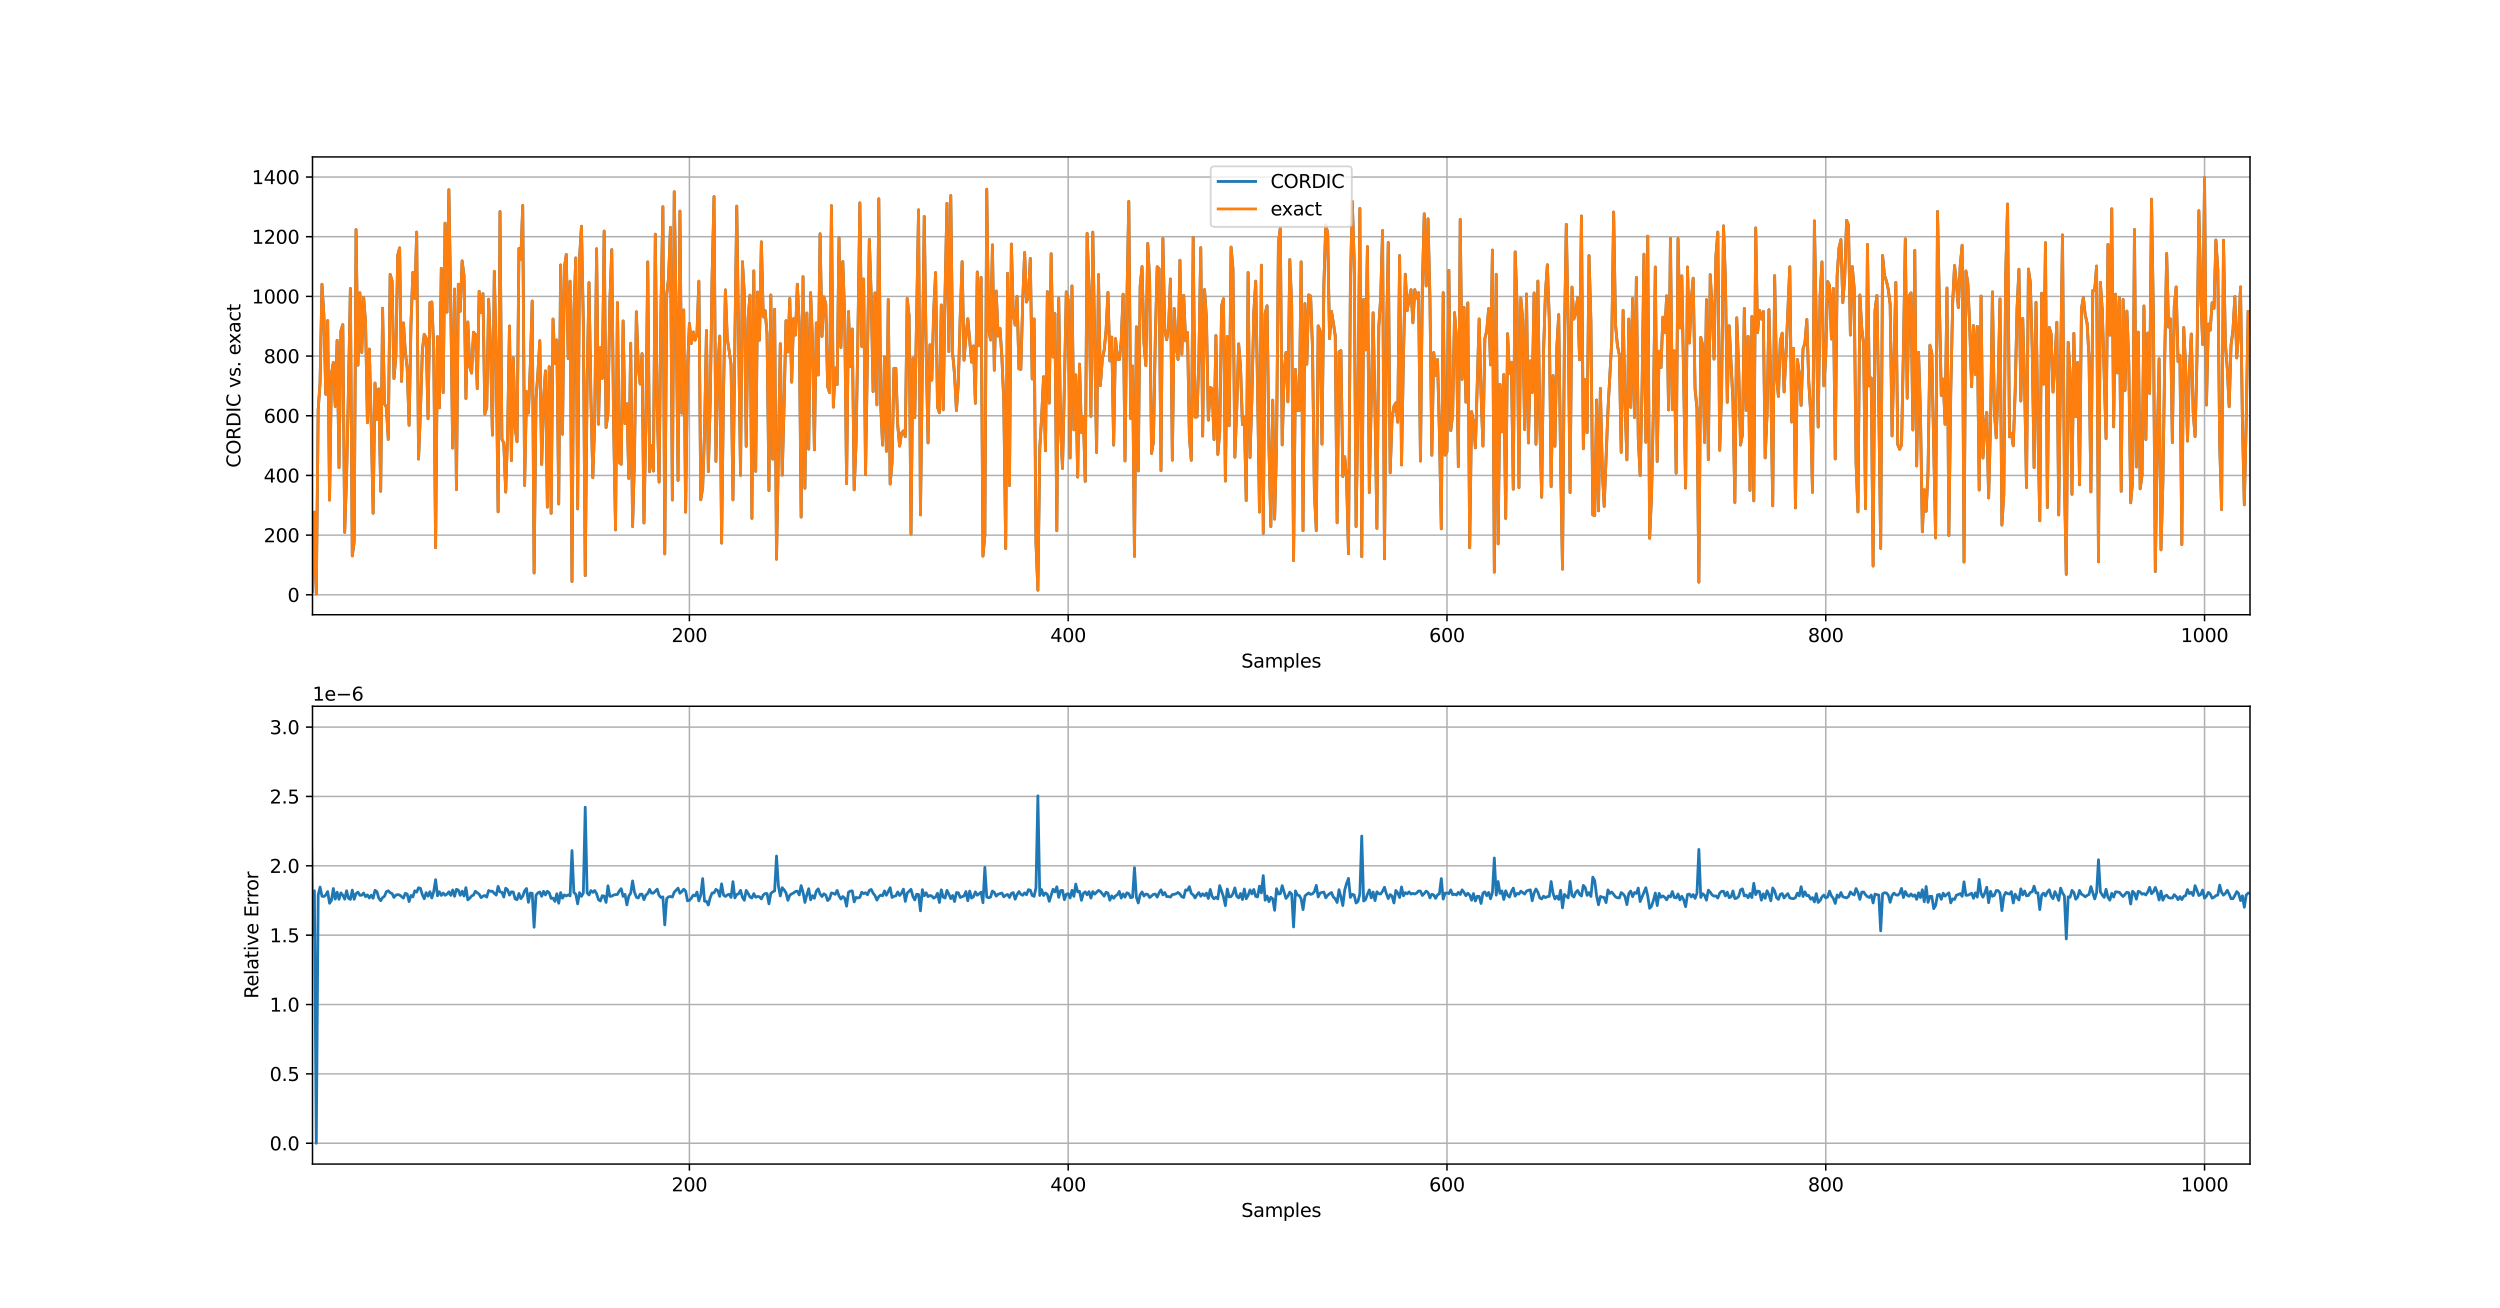 <?xml version="1.0" encoding="utf-8" standalone="no"?>
<!DOCTYPE svg PUBLIC "-//W3C//DTD SVG 1.1//EN"
  "http://www.w3.org/Graphics/SVG/1.1/DTD/svg11.dtd">
<svg xmlns:xlink="http://www.w3.org/1999/xlink" width="1336.32pt" height="699.12pt" viewBox="0 0 1336.32 699.12" xmlns="http://www.w3.org/2000/svg" version="1.1">
 <defs>
  <style type="text/css">*{stroke-linejoin: round; stroke-linecap: butt}</style>
 </defs>
 <g id="figure_1">
  <g id="patch_1">
   <path d="M 0 699.12 
L 1336.32 699.12 
L 1336.32 0 
L 0 0 
z
" style="fill: #ffffff"/>
  </g>
  <g id="axes_1">
   <g id="patch_2">
    <path d="M 167.04 328.586 
L 1202.688 328.586 
L 1202.688 83.894 
L 167.04 83.894 
z
" style="fill: #ffffff"/>
   </g>
   <g id="matplotlib.axis_1">
    <g id="xtick_1">
     <g id="line2d_1">
      <path d="M 368.5 328.586 
L 368.5 83.894 
" clip-path="url(#p9e5ed47494)" style="fill: none; stroke: #b0b0b0; stroke-width: 0.8; stroke-linecap: square"/>
     </g>
     <g id="line2d_2">
      <defs>
       <path id="m43c7aff17c" d="M 0 0 
L 0 3.5 
" style="stroke: #000000; stroke-width: 0.8"/>
      </defs>
      <g>
       <use xlink:href="#m43c7aff17c" x="368.5" y="328.586" style="stroke: #000000; stroke-width: 0.8"/>
      </g>
     </g>
     <g id="text_1">
      <!-- 200 -->
      <g transform="translate(358.957 343.185)scale(0.1 -0.1)">
       <defs>
        <path id="DejaVuSans-32" d="M 1228 531 
L 3431 531 
L 3431 0 
L 469 0 
L 469 531 
Q 828 903 1448 1529 
Q 2069 2156 2228 2338 
Q 2531 2678 2651 2914 
Q 2772 3150 2772 3378 
Q 2772 3750 2511 3984 
Q 2250 4219 1831 4219 
Q 1534 4219 1204 4116 
Q 875 4013 500 3803 
L 500 4441 
Q 881 4594 1212 4672 
Q 1544 4750 1819 4750 
Q 2544 4750 2975 4387 
Q 3406 4025 3406 3419 
Q 3406 3131 3298 2873 
Q 3191 2616 2906 2266 
Q 2828 2175 2409 1742 
Q 1991 1309 1228 531 
z
" transform="scale(0.016)"/>
        <path id="DejaVuSans-30" d="M 2034 4250 
Q 1547 4250 1301 3770 
Q 1056 3291 1056 2328 
Q 1056 1369 1301 889 
Q 1547 409 2034 409 
Q 2525 409 2770 889 
Q 3016 1369 3016 2328 
Q 3016 3291 2770 3770 
Q 2525 4250 2034 4250 
z
M 2034 4750 
Q 2819 4750 3233 4129 
Q 3647 3509 3647 2328 
Q 3647 1150 3233 529 
Q 2819 -91 2034 -91 
Q 1250 -91 836 529 
Q 422 1150 422 2328 
Q 422 3509 836 4129 
Q 1250 4750 2034 4750 
z
" transform="scale(0.016)"/>
       </defs>
       <use xlink:href="#DejaVuSans-32"/>
       <use xlink:href="#DejaVuSans-30" x="63.623"/>
       <use xlink:href="#DejaVuSans-30" x="127.246"/>
      </g>
     </g>
    </g>
    <g id="xtick_2">
     <g id="line2d_3">
      <path d="M 570.973 328.586 
L 570.973 83.894 
" clip-path="url(#p9e5ed47494)" style="fill: none; stroke: #b0b0b0; stroke-width: 0.8; stroke-linecap: square"/>
     </g>
     <g id="line2d_4">
      <g>
       <use xlink:href="#m43c7aff17c" x="570.973" y="328.586" style="stroke: #000000; stroke-width: 0.8"/>
      </g>
     </g>
     <g id="text_2">
      <!-- 400 -->
      <g transform="translate(561.429 343.185)scale(0.1 -0.1)">
       <defs>
        <path id="DejaVuSans-34" d="M 2419 4116 
L 825 1625 
L 2419 1625 
L 2419 4116 
z
M 2253 4666 
L 3047 4666 
L 3047 1625 
L 3713 1625 
L 3713 1100 
L 3047 1100 
L 3047 0 
L 2419 0 
L 2419 1100 
L 313 1100 
L 313 1709 
L 2253 4666 
z
" transform="scale(0.016)"/>
       </defs>
       <use xlink:href="#DejaVuSans-34"/>
       <use xlink:href="#DejaVuSans-30" x="63.623"/>
       <use xlink:href="#DejaVuSans-30" x="127.246"/>
      </g>
     </g>
    </g>
    <g id="xtick_3">
     <g id="line2d_5">
      <path d="M 773.446 328.586 
L 773.446 83.894 
" clip-path="url(#p9e5ed47494)" style="fill: none; stroke: #b0b0b0; stroke-width: 0.8; stroke-linecap: square"/>
     </g>
     <g id="line2d_6">
      <g>
       <use xlink:href="#m43c7aff17c" x="773.446" y="328.586" style="stroke: #000000; stroke-width: 0.8"/>
      </g>
     </g>
     <g id="text_3">
      <!-- 600 -->
      <g transform="translate(763.902 343.185)scale(0.1 -0.1)">
       <defs>
        <path id="DejaVuSans-36" d="M 2113 2584 
Q 1688 2584 1439 2293 
Q 1191 2003 1191 1497 
Q 1191 994 1439 701 
Q 1688 409 2113 409 
Q 2538 409 2786 701 
Q 3034 994 3034 1497 
Q 3034 2003 2786 2293 
Q 2538 2584 2113 2584 
z
M 3366 4563 
L 3366 3988 
Q 3128 4100 2886 4159 
Q 2644 4219 2406 4219 
Q 1781 4219 1451 3797 
Q 1122 3375 1075 2522 
Q 1259 2794 1537 2939 
Q 1816 3084 2150 3084 
Q 2853 3084 3261 2657 
Q 3669 2231 3669 1497 
Q 3669 778 3244 343 
Q 2819 -91 2113 -91 
Q 1303 -91 875 529 
Q 447 1150 447 2328 
Q 447 3434 972 4092 
Q 1497 4750 2381 4750 
Q 2619 4750 2861 4703 
Q 3103 4656 3366 4563 
z
" transform="scale(0.016)"/>
       </defs>
       <use xlink:href="#DejaVuSans-36"/>
       <use xlink:href="#DejaVuSans-30" x="63.623"/>
       <use xlink:href="#DejaVuSans-30" x="127.246"/>
      </g>
     </g>
    </g>
    <g id="xtick_4">
     <g id="line2d_7">
      <path d="M 975.919 328.586 
L 975.919 83.894 
" clip-path="url(#p9e5ed47494)" style="fill: none; stroke: #b0b0b0; stroke-width: 0.8; stroke-linecap: square"/>
     </g>
     <g id="line2d_8">
      <g>
       <use xlink:href="#m43c7aff17c" x="975.919" y="328.586" style="stroke: #000000; stroke-width: 0.8"/>
      </g>
     </g>
     <g id="text_4">
      <!-- 800 -->
      <g transform="translate(966.375 343.185)scale(0.1 -0.1)">
       <defs>
        <path id="DejaVuSans-38" d="M 2034 2216 
Q 1584 2216 1326 1975 
Q 1069 1734 1069 1313 
Q 1069 891 1326 650 
Q 1584 409 2034 409 
Q 2484 409 2743 651 
Q 3003 894 3003 1313 
Q 3003 1734 2745 1975 
Q 2488 2216 2034 2216 
z
M 1403 2484 
Q 997 2584 770 2862 
Q 544 3141 544 3541 
Q 544 4100 942 4425 
Q 1341 4750 2034 4750 
Q 2731 4750 3128 4425 
Q 3525 4100 3525 3541 
Q 3525 3141 3298 2862 
Q 3072 2584 2669 2484 
Q 3125 2378 3379 2068 
Q 3634 1759 3634 1313 
Q 3634 634 3220 271 
Q 2806 -91 2034 -91 
Q 1263 -91 848 271 
Q 434 634 434 1313 
Q 434 1759 690 2068 
Q 947 2378 1403 2484 
z
M 1172 3481 
Q 1172 3119 1398 2916 
Q 1625 2713 2034 2713 
Q 2441 2713 2670 2916 
Q 2900 3119 2900 3481 
Q 2900 3844 2670 4047 
Q 2441 4250 2034 4250 
Q 1625 4250 1398 4047 
Q 1172 3844 1172 3481 
z
" transform="scale(0.016)"/>
       </defs>
       <use xlink:href="#DejaVuSans-38"/>
       <use xlink:href="#DejaVuSans-30" x="63.623"/>
       <use xlink:href="#DejaVuSans-30" x="127.246"/>
      </g>
     </g>
    </g>
    <g id="xtick_5">
     <g id="line2d_9">
      <path d="M 1178.391 328.586 
L 1178.391 83.894 
" clip-path="url(#p9e5ed47494)" style="fill: none; stroke: #b0b0b0; stroke-width: 0.8; stroke-linecap: square"/>
     </g>
     <g id="line2d_10">
      <g>
       <use xlink:href="#m43c7aff17c" x="1178.391" y="328.586" style="stroke: #000000; stroke-width: 0.8"/>
      </g>
     </g>
     <g id="text_5">
      <!-- 1000 -->
      <g transform="translate(1165.666 343.185)scale(0.1 -0.1)">
       <defs>
        <path id="DejaVuSans-31" d="M 794 531 
L 1825 531 
L 1825 4091 
L 703 3866 
L 703 4441 
L 1819 4666 
L 2450 4666 
L 2450 531 
L 3481 531 
L 3481 0 
L 794 0 
L 794 531 
z
" transform="scale(0.016)"/>
       </defs>
       <use xlink:href="#DejaVuSans-31"/>
       <use xlink:href="#DejaVuSans-30" x="63.623"/>
       <use xlink:href="#DejaVuSans-30" x="127.246"/>
       <use xlink:href="#DejaVuSans-30" x="190.869"/>
      </g>
     </g>
    </g>
    <g id="text_6">
     <!-- Samples -->
     <g transform="translate(663.511 356.863)scale(0.1 -0.1)">
      <defs>
       <path id="DejaVuSans-53" d="M 3425 4513 
L 3425 3897 
Q 3066 4069 2747 4153 
Q 2428 4238 2131 4238 
Q 1616 4238 1336 4038 
Q 1056 3838 1056 3469 
Q 1056 3159 1242 3001 
Q 1428 2844 1947 2747 
L 2328 2669 
Q 3034 2534 3370 2195 
Q 3706 1856 3706 1288 
Q 3706 609 3251 259 
Q 2797 -91 1919 -91 
Q 1588 -91 1214 -16 
Q 841 59 441 206 
L 441 856 
Q 825 641 1194 531 
Q 1563 422 1919 422 
Q 2459 422 2753 634 
Q 3047 847 3047 1241 
Q 3047 1584 2836 1778 
Q 2625 1972 2144 2069 
L 1759 2144 
Q 1053 2284 737 2584 
Q 422 2884 422 3419 
Q 422 4038 858 4394 
Q 1294 4750 2059 4750 
Q 2388 4750 2728 4690 
Q 3069 4631 3425 4513 
z
" transform="scale(0.016)"/>
       <path id="DejaVuSans-61" d="M 2194 1759 
Q 1497 1759 1228 1600 
Q 959 1441 959 1056 
Q 959 750 1161 570 
Q 1363 391 1709 391 
Q 2188 391 2477 730 
Q 2766 1069 2766 1631 
L 2766 1759 
L 2194 1759 
z
M 3341 1997 
L 3341 0 
L 2766 0 
L 2766 531 
Q 2569 213 2275 61 
Q 1981 -91 1556 -91 
Q 1019 -91 701 211 
Q 384 513 384 1019 
Q 384 1609 779 1909 
Q 1175 2209 1959 2209 
L 2766 2209 
L 2766 2266 
Q 2766 2663 2505 2880 
Q 2244 3097 1772 3097 
Q 1472 3097 1187 3025 
Q 903 2953 641 2809 
L 641 3341 
Q 956 3463 1253 3523 
Q 1550 3584 1831 3584 
Q 2591 3584 2966 3190 
Q 3341 2797 3341 1997 
z
" transform="scale(0.016)"/>
       <path id="DejaVuSans-6d" d="M 3328 2828 
Q 3544 3216 3844 3400 
Q 4144 3584 4550 3584 
Q 5097 3584 5394 3201 
Q 5691 2819 5691 2113 
L 5691 0 
L 5113 0 
L 5113 2094 
Q 5113 2597 4934 2840 
Q 4756 3084 4391 3084 
Q 3944 3084 3684 2787 
Q 3425 2491 3425 1978 
L 3425 0 
L 2847 0 
L 2847 2094 
Q 2847 2600 2669 2842 
Q 2491 3084 2119 3084 
Q 1678 3084 1418 2786 
Q 1159 2488 1159 1978 
L 1159 0 
L 581 0 
L 581 3500 
L 1159 3500 
L 1159 2956 
Q 1356 3278 1631 3431 
Q 1906 3584 2284 3584 
Q 2666 3584 2933 3390 
Q 3200 3197 3328 2828 
z
" transform="scale(0.016)"/>
       <path id="DejaVuSans-70" d="M 1159 525 
L 1159 -1331 
L 581 -1331 
L 581 3500 
L 1159 3500 
L 1159 2969 
Q 1341 3281 1617 3432 
Q 1894 3584 2278 3584 
Q 2916 3584 3314 3078 
Q 3713 2572 3713 1747 
Q 3713 922 3314 415 
Q 2916 -91 2278 -91 
Q 1894 -91 1617 61 
Q 1341 213 1159 525 
z
M 3116 1747 
Q 3116 2381 2855 2742 
Q 2594 3103 2138 3103 
Q 1681 3103 1420 2742 
Q 1159 2381 1159 1747 
Q 1159 1113 1420 752 
Q 1681 391 2138 391 
Q 2594 391 2855 752 
Q 3116 1113 3116 1747 
z
" transform="scale(0.016)"/>
       <path id="DejaVuSans-6c" d="M 603 4863 
L 1178 4863 
L 1178 0 
L 603 0 
L 603 4863 
z
" transform="scale(0.016)"/>
       <path id="DejaVuSans-65" d="M 3597 1894 
L 3597 1613 
L 953 1613 
Q 991 1019 1311 708 
Q 1631 397 2203 397 
Q 2534 397 2845 478 
Q 3156 559 3463 722 
L 3463 178 
Q 3153 47 2828 -22 
Q 2503 -91 2169 -91 
Q 1331 -91 842 396 
Q 353 884 353 1716 
Q 353 2575 817 3079 
Q 1281 3584 2069 3584 
Q 2775 3584 3186 3129 
Q 3597 2675 3597 1894 
z
M 3022 2063 
Q 3016 2534 2758 2815 
Q 2500 3097 2075 3097 
Q 1594 3097 1305 2825 
Q 1016 2553 972 2059 
L 3022 2063 
z
" transform="scale(0.016)"/>
       <path id="DejaVuSans-73" d="M 2834 3397 
L 2834 2853 
Q 2591 2978 2328 3040 
Q 2066 3103 1784 3103 
Q 1356 3103 1142 2972 
Q 928 2841 928 2578 
Q 928 2378 1081 2264 
Q 1234 2150 1697 2047 
L 1894 2003 
Q 2506 1872 2764 1633 
Q 3022 1394 3022 966 
Q 3022 478 2636 193 
Q 2250 -91 1575 -91 
Q 1294 -91 989 -36 
Q 684 19 347 128 
L 347 722 
Q 666 556 975 473 
Q 1284 391 1588 391 
Q 1994 391 2212 530 
Q 2431 669 2431 922 
Q 2431 1156 2273 1281 
Q 2116 1406 1581 1522 
L 1381 1569 
Q 847 1681 609 1914 
Q 372 2147 372 2553 
Q 372 3047 722 3315 
Q 1072 3584 1716 3584 
Q 2034 3584 2315 3537 
Q 2597 3491 2834 3397 
z
" transform="scale(0.016)"/>
      </defs>
      <use xlink:href="#DejaVuSans-53"/>
      <use xlink:href="#DejaVuSans-61" x="63.477"/>
      <use xlink:href="#DejaVuSans-6d" x="124.756"/>
      <use xlink:href="#DejaVuSans-70" x="222.168"/>
      <use xlink:href="#DejaVuSans-6c" x="285.645"/>
      <use xlink:href="#DejaVuSans-65" x="313.428"/>
      <use xlink:href="#DejaVuSans-73" x="374.951"/>
     </g>
    </g>
   </g>
   <g id="matplotlib.axis_2">
    <g id="ytick_1">
     <g id="line2d_11">
      <path d="M 167.04 317.943 
L 1202.688 317.943 
" clip-path="url(#p9e5ed47494)" style="fill: none; stroke: #b0b0b0; stroke-width: 0.8; stroke-linecap: square"/>
     </g>
     <g id="line2d_12">
      <defs>
       <path id="meb0f29c806" d="M 0 0 
L -3.5 0 
" style="stroke: #000000; stroke-width: 0.8"/>
      </defs>
      <g>
       <use xlink:href="#meb0f29c806" x="167.04" y="317.943" style="stroke: #000000; stroke-width: 0.8"/>
      </g>
     </g>
     <g id="text_7">
      <!-- 0 -->
      <g transform="translate(153.678 321.742)scale(0.1 -0.1)">
       <use xlink:href="#DejaVuSans-30"/>
      </g>
     </g>
    </g>
    <g id="ytick_2">
     <g id="line2d_13">
      <path d="M 167.04 286.04 
L 1202.688 286.04 
" clip-path="url(#p9e5ed47494)" style="fill: none; stroke: #b0b0b0; stroke-width: 0.8; stroke-linecap: square"/>
     </g>
     <g id="line2d_14">
      <g>
       <use xlink:href="#meb0f29c806" x="167.04" y="286.04" style="stroke: #000000; stroke-width: 0.8"/>
      </g>
     </g>
     <g id="text_8">
      <!-- 200 -->
      <g transform="translate(140.952 289.839)scale(0.1 -0.1)">
       <use xlink:href="#DejaVuSans-32"/>
       <use xlink:href="#DejaVuSans-30" x="63.623"/>
       <use xlink:href="#DejaVuSans-30" x="127.246"/>
      </g>
     </g>
    </g>
    <g id="ytick_3">
     <g id="line2d_15">
      <path d="M 167.04 254.136 
L 1202.688 254.136 
" clip-path="url(#p9e5ed47494)" style="fill: none; stroke: #b0b0b0; stroke-width: 0.8; stroke-linecap: square"/>
     </g>
     <g id="line2d_16">
      <g>
       <use xlink:href="#meb0f29c806" x="167.04" y="254.136" style="stroke: #000000; stroke-width: 0.8"/>
      </g>
     </g>
     <g id="text_9">
      <!-- 400 -->
      <g transform="translate(140.952 257.936)scale(0.1 -0.1)">
       <use xlink:href="#DejaVuSans-34"/>
       <use xlink:href="#DejaVuSans-30" x="63.623"/>
       <use xlink:href="#DejaVuSans-30" x="127.246"/>
      </g>
     </g>
    </g>
    <g id="ytick_4">
     <g id="line2d_17">
      <path d="M 167.04 222.233 
L 1202.688 222.233 
" clip-path="url(#p9e5ed47494)" style="fill: none; stroke: #b0b0b0; stroke-width: 0.8; stroke-linecap: square"/>
     </g>
     <g id="line2d_18">
      <g>
       <use xlink:href="#meb0f29c806" x="167.04" y="222.233" style="stroke: #000000; stroke-width: 0.8"/>
      </g>
     </g>
     <g id="text_10">
      <!-- 600 -->
      <g transform="translate(140.952 226.033)scale(0.1 -0.1)">
       <use xlink:href="#DejaVuSans-36"/>
       <use xlink:href="#DejaVuSans-30" x="63.623"/>
       <use xlink:href="#DejaVuSans-30" x="127.246"/>
      </g>
     </g>
    </g>
    <g id="ytick_5">
     <g id="line2d_19">
      <path d="M 167.04 190.33 
L 1202.688 190.33 
" clip-path="url(#p9e5ed47494)" style="fill: none; stroke: #b0b0b0; stroke-width: 0.8; stroke-linecap: square"/>
     </g>
     <g id="line2d_20">
      <g>
       <use xlink:href="#meb0f29c806" x="167.04" y="190.33" style="stroke: #000000; stroke-width: 0.8"/>
      </g>
     </g>
     <g id="text_11">
      <!-- 800 -->
      <g transform="translate(140.952 194.13)scale(0.1 -0.1)">
       <use xlink:href="#DejaVuSans-38"/>
       <use xlink:href="#DejaVuSans-30" x="63.623"/>
       <use xlink:href="#DejaVuSans-30" x="127.246"/>
      </g>
     </g>
    </g>
    <g id="ytick_6">
     <g id="line2d_21">
      <path d="M 167.04 158.427 
L 1202.688 158.427 
" clip-path="url(#p9e5ed47494)" style="fill: none; stroke: #b0b0b0; stroke-width: 0.8; stroke-linecap: square"/>
     </g>
     <g id="line2d_22">
      <g>
       <use xlink:href="#meb0f29c806" x="167.04" y="158.427" style="stroke: #000000; stroke-width: 0.8"/>
      </g>
     </g>
     <g id="text_12">
      <!-- 1000 -->
      <g transform="translate(134.59 162.227)scale(0.1 -0.1)">
       <use xlink:href="#DejaVuSans-31"/>
       <use xlink:href="#DejaVuSans-30" x="63.623"/>
       <use xlink:href="#DejaVuSans-30" x="127.246"/>
       <use xlink:href="#DejaVuSans-30" x="190.869"/>
      </g>
     </g>
    </g>
    <g id="ytick_7">
     <g id="line2d_23">
      <path d="M 167.04 126.524 
L 1202.688 126.524 
" clip-path="url(#p9e5ed47494)" style="fill: none; stroke: #b0b0b0; stroke-width: 0.8; stroke-linecap: square"/>
     </g>
     <g id="line2d_24">
      <g>
       <use xlink:href="#meb0f29c806" x="167.04" y="126.524" style="stroke: #000000; stroke-width: 0.8"/>
      </g>
     </g>
     <g id="text_13">
      <!-- 1200 -->
      <g transform="translate(134.59 130.323)scale(0.1 -0.1)">
       <use xlink:href="#DejaVuSans-31"/>
       <use xlink:href="#DejaVuSans-32" x="63.623"/>
       <use xlink:href="#DejaVuSans-30" x="127.246"/>
       <use xlink:href="#DejaVuSans-30" x="190.869"/>
      </g>
     </g>
    </g>
    <g id="ytick_8">
     <g id="line2d_25">
      <path d="M 167.04 94.621 
L 1202.688 94.621 
" clip-path="url(#p9e5ed47494)" style="fill: none; stroke: #b0b0b0; stroke-width: 0.8; stroke-linecap: square"/>
     </g>
     <g id="line2d_26">
      <g>
       <use xlink:href="#meb0f29c806" x="167.04" y="94.621" style="stroke: #000000; stroke-width: 0.8"/>
      </g>
     </g>
     <g id="text_14">
      <!-- 1400 -->
      <g transform="translate(134.59 98.42)scale(0.1 -0.1)">
       <use xlink:href="#DejaVuSans-31"/>
       <use xlink:href="#DejaVuSans-34" x="63.623"/>
       <use xlink:href="#DejaVuSans-30" x="127.246"/>
       <use xlink:href="#DejaVuSans-30" x="190.869"/>
      </g>
     </g>
    </g>
    <g id="text_15">
     <!-- CORDIC vs. exact -->
     <g transform="translate(128.51 250.011)rotate(-90)scale(0.1 -0.1)">
      <defs>
       <path id="DejaVuSans-43" d="M 4122 4306 
L 4122 3641 
Q 3803 3938 3442 4084 
Q 3081 4231 2675 4231 
Q 1875 4231 1450 3742 
Q 1025 3253 1025 2328 
Q 1025 1406 1450 917 
Q 1875 428 2675 428 
Q 3081 428 3442 575 
Q 3803 722 4122 1019 
L 4122 359 
Q 3791 134 3420 21 
Q 3050 -91 2638 -91 
Q 1578 -91 968 557 
Q 359 1206 359 2328 
Q 359 3453 968 4101 
Q 1578 4750 2638 4750 
Q 3056 4750 3426 4639 
Q 3797 4528 4122 4306 
z
" transform="scale(0.016)"/>
       <path id="DejaVuSans-4f" d="M 2522 4238 
Q 1834 4238 1429 3725 
Q 1025 3213 1025 2328 
Q 1025 1447 1429 934 
Q 1834 422 2522 422 
Q 3209 422 3611 934 
Q 4013 1447 4013 2328 
Q 4013 3213 3611 3725 
Q 3209 4238 2522 4238 
z
M 2522 4750 
Q 3503 4750 4090 4092 
Q 4678 3434 4678 2328 
Q 4678 1225 4090 567 
Q 3503 -91 2522 -91 
Q 1538 -91 948 565 
Q 359 1222 359 2328 
Q 359 3434 948 4092 
Q 1538 4750 2522 4750 
z
" transform="scale(0.016)"/>
       <path id="DejaVuSans-52" d="M 2841 2188 
Q 3044 2119 3236 1894 
Q 3428 1669 3622 1275 
L 4263 0 
L 3584 0 
L 2988 1197 
Q 2756 1666 2539 1819 
Q 2322 1972 1947 1972 
L 1259 1972 
L 1259 0 
L 628 0 
L 628 4666 
L 2053 4666 
Q 2853 4666 3247 4331 
Q 3641 3997 3641 3322 
Q 3641 2881 3436 2590 
Q 3231 2300 2841 2188 
z
M 1259 4147 
L 1259 2491 
L 2053 2491 
Q 2509 2491 2742 2702 
Q 2975 2913 2975 3322 
Q 2975 3731 2742 3939 
Q 2509 4147 2053 4147 
L 1259 4147 
z
" transform="scale(0.016)"/>
       <path id="DejaVuSans-44" d="M 1259 4147 
L 1259 519 
L 2022 519 
Q 2988 519 3436 956 
Q 3884 1394 3884 2338 
Q 3884 3275 3436 3711 
Q 2988 4147 2022 4147 
L 1259 4147 
z
M 628 4666 
L 1925 4666 
Q 3281 4666 3915 4102 
Q 4550 3538 4550 2338 
Q 4550 1131 3912 565 
Q 3275 0 1925 0 
L 628 0 
L 628 4666 
z
" transform="scale(0.016)"/>
       <path id="DejaVuSans-49" d="M 628 4666 
L 1259 4666 
L 1259 0 
L 628 0 
L 628 4666 
z
" transform="scale(0.016)"/>
       <path id="DejaVuSans-20" transform="scale(0.016)"/>
       <path id="DejaVuSans-76" d="M 191 3500 
L 800 3500 
L 1894 563 
L 2988 3500 
L 3597 3500 
L 2284 0 
L 1503 0 
L 191 3500 
z
" transform="scale(0.016)"/>
       <path id="DejaVuSans-2e" d="M 684 794 
L 1344 794 
L 1344 0 
L 684 0 
L 684 794 
z
" transform="scale(0.016)"/>
       <path id="DejaVuSans-78" d="M 3513 3500 
L 2247 1797 
L 3578 0 
L 2900 0 
L 1881 1375 
L 863 0 
L 184 0 
L 1544 1831 
L 300 3500 
L 978 3500 
L 1906 2253 
L 2834 3500 
L 3513 3500 
z
" transform="scale(0.016)"/>
       <path id="DejaVuSans-63" d="M 3122 3366 
L 3122 2828 
Q 2878 2963 2633 3030 
Q 2388 3097 2138 3097 
Q 1578 3097 1268 2742 
Q 959 2388 959 1747 
Q 959 1106 1268 751 
Q 1578 397 2138 397 
Q 2388 397 2633 464 
Q 2878 531 3122 666 
L 3122 134 
Q 2881 22 2623 -34 
Q 2366 -91 2075 -91 
Q 1284 -91 818 406 
Q 353 903 353 1747 
Q 353 2603 823 3093 
Q 1294 3584 2113 3584 
Q 2378 3584 2631 3529 
Q 2884 3475 3122 3366 
z
" transform="scale(0.016)"/>
       <path id="DejaVuSans-74" d="M 1172 4494 
L 1172 3500 
L 2356 3500 
L 2356 3053 
L 1172 3053 
L 1172 1153 
Q 1172 725 1289 603 
Q 1406 481 1766 481 
L 2356 481 
L 2356 0 
L 1766 0 
Q 1100 0 847 248 
Q 594 497 594 1153 
L 594 3053 
L 172 3053 
L 172 3500 
L 594 3500 
L 594 4494 
L 1172 4494 
z
" transform="scale(0.016)"/>
      </defs>
      <use xlink:href="#DejaVuSans-43"/>
      <use xlink:href="#DejaVuSans-4f" x="69.824"/>
      <use xlink:href="#DejaVuSans-52" x="148.535"/>
      <use xlink:href="#DejaVuSans-44" x="218.018"/>
      <use xlink:href="#DejaVuSans-49" x="295.02"/>
      <use xlink:href="#DejaVuSans-43" x="324.512"/>
      <use xlink:href="#DejaVuSans-20" x="394.336"/>
      <use xlink:href="#DejaVuSans-76" x="426.123"/>
      <use xlink:href="#DejaVuSans-73" x="485.303"/>
      <use xlink:href="#DejaVuSans-2e" x="537.402"/>
      <use xlink:href="#DejaVuSans-20" x="569.189"/>
      <use xlink:href="#DejaVuSans-65" x="600.977"/>
      <use xlink:href="#DejaVuSans-78" x="660.75"/>
      <use xlink:href="#DejaVuSans-61" x="719.93"/>
      <use xlink:href="#DejaVuSans-63" x="781.209"/>
      <use xlink:href="#DejaVuSans-74" x="836.189"/>
     </g>
    </g>
   </g>
   <g id="line2d_27">
    <path d="M 166.028 317.145 
L 167.04 316.347 
L 168.052 273.757 
L 169.065 317.464 
L 170.077 218.989 
L 171.089 204.606 
L 172.102 151.957 
L 173.114 168.445 
L 174.127 210.774 
L 175.139 171.36 
L 176.151 267.323 
L 177.164 199.911 
L 178.176 193.795 
L 179.188 217.228 
L 180.201 181.945 
L 181.213 249.991 
L 182.225 176.895 
L 183.238 173.536 
L 184.25 284.578 
L 185.263 254.317 
L 186.275 207.129 
L 187.287 154.23 
L 188.3 297.137 
L 189.312 289.459 
L 190.324 122.756 
L 191.337 195.191 
L 192.349 156.513 
L 193.361 188.413 
L 194.374 158.937 
L 195.386 172.202 
L 196.399 225.896 
L 197.411 186.57 
L 198.423 226.226 
L 199.436 274.317 
L 200.448 204.756 
L 201.46 224.191 
L 202.473 207.89 
L 203.485 262.574 
L 204.497 164.751 
L 205.51 215.881 
L 206.522 217.674 
L 207.535 234.845 
L 208.547 146.683 
L 209.559 150.119 
L 210.572 202.359 
L 211.584 190.666 
L 212.596 136.424 
L 213.609 132.514 
L 214.621 203.88 
L 215.633 172.592 
L 216.646 187.894 
L 217.658 196.705 
L 218.671 227.304 
L 219.683 173.108 
L 220.695 145.601 
L 221.708 159.458 
L 222.72 124.075 
L 223.732 245.361 
L 224.745 219.474 
L 225.757 187.337 
L 226.769 178.739 
L 227.782 180.653 
L 228.794 223.809 
L 229.807 161.792 
L 230.819 161.41 
L 231.831 186.027 
L 232.844 292.754 
L 233.856 179.961 
L 234.868 217.977 
L 235.881 143.457 
L 236.893 209.799 
L 237.905 119.284 
L 238.918 166.834 
L 239.93 101.418 
L 240.943 162.061 
L 241.955 239.479 
L 242.967 154.51 
L 243.98 261.729 
L 244.992 151.941 
L 246.004 166.396 
L 247.017 139.46 
L 248.029 147.515 
L 249.041 213.014 
L 250.054 172.111 
L 251.066 195.903 
L 252.079 199.385 
L 253.091 177.605 
L 254.103 178.756 
L 255.116 207.734 
L 256.128 155.755 
L 257.14 167.12 
L 258.153 156.992 
L 259.165 221.302 
L 260.177 217.7 
L 261.19 159.971 
L 262.202 186.551 
L 263.215 232.581 
L 264.227 145.042 
L 265.239 193.017 
L 266.252 273.576 
L 267.264 113.132 
L 268.276 234.886 
L 269.289 236.701 
L 270.301 263.025 
L 271.313 232.828 
L 272.326 174.267 
L 273.338 246.212 
L 274.351 191.289 
L 275.363 228.747 
L 276.375 236.077 
L 277.388 132.856 
L 278.4 138.564 
L 279.412 109.843 
L 280.425 259.474 
L 281.437 209.345 
L 282.449 220.766 
L 283.462 195.531 
L 284.474 160.913 
L 285.487 306.265 
L 286.499 213.278 
L 287.511 199.841 
L 288.524 182.119 
L 289.536 248.228 
L 290.548 213.236 
L 291.561 198.264 
L 292.573 271.045 
L 293.585 196.028 
L 294.598 274.374 
L 295.61 170.555 
L 296.623 194.257 
L 297.635 181.72 
L 298.647 269.354 
L 299.66 141.639 
L 300.672 232.071 
L 301.684 142.938 
L 302.697 136.015 
L 303.709 191.62 
L 304.721 150.32 
L 305.734 310.835 
L 306.746 166.955 
L 307.759 137.882 
L 308.771 272.01 
L 309.783 137.912 
L 310.796 120.932 
L 311.808 172.424 
L 312.82 307.669 
L 313.833 203.725 
L 314.845 151.09 
L 315.857 212.496 
L 316.87 255.32 
L 317.882 225.661 
L 318.895 132.976 
L 319.907 226.744 
L 320.919 185.857 
L 321.932 202.278 
L 322.944 123.529 
L 323.956 228.538 
L 324.969 220.993 
L 325.981 161.886 
L 326.993 133.452 
L 328.006 226.753 
L 329.018 283.236 
L 330.031 161.755 
L 331.043 247.264 
L 332.055 248.138 
L 333.068 171.57 
L 334.08 226.37 
L 335.092 215.835 
L 336.105 255.718 
L 337.117 183.478 
L 338.129 281.417 
L 339.142 245.408 
L 340.154 166.676 
L 341.167 196.021 
L 342.179 205.261 
L 343.191 189.04 
L 344.204 279.519 
L 345.216 226.714 
L 346.228 139.994 
L 347.241 252.124 
L 348.253 238.155 
L 349.265 251.765 
L 350.278 125.188 
L 351.29 217.086 
L 352.303 257.67 
L 353.315 163.705 
L 354.327 110.523 
L 355.34 296.054 
L 356.352 157.699 
L 357.364 148.691 
L 358.377 121.536 
L 359.389 267.252 
L 360.401 102.481 
L 361.414 166.119 
L 362.426 256.78 
L 363.439 112.851 
L 364.451 220.861 
L 365.463 165.695 
L 366.476 273.731 
L 367.488 197.191 
L 368.5 172.925 
L 369.513 183.616 
L 370.525 177.456 
L 371.537 181.811 
L 372.55 178.373 
L 373.562 150.296 
L 374.575 267.118 
L 375.587 260.574 
L 376.599 230.727 
L 377.612 176.685 
L 378.624 252.08 
L 379.636 213.9 
L 380.649 147.658 
L 381.661 105.106 
L 382.673 246.556 
L 383.686 198.03 
L 384.698 179.654 
L 385.711 290.301 
L 386.723 210.259 
L 387.735 154.946 
L 388.748 181.232 
L 389.76 187.487 
L 390.772 194.992 
L 391.785 267.186 
L 392.797 183.659 
L 393.809 110.2 
L 395.834 254.074 
L 396.847 139.91 
L 397.859 157.388 
L 398.871 238.562 
L 399.884 169.697 
L 400.896 157.791 
L 401.908 277.061 
L 402.921 144.811 
L 403.933 251.926 
L 404.945 156.122 
L 405.958 181.818 
L 406.97 129.269 
L 407.983 169.394 
L 408.995 166.073 
L 410.007 178.628 
L 411.02 262.208 
L 412.032 157.671 
L 413.044 245.425 
L 414.057 165.316 
L 415.069 298.912 
L 417.094 183.739 
L 418.106 253.951 
L 419.119 216.134 
L 420.131 171.456 
L 421.143 188.142 
L 422.156 159.554 
L 423.168 204.267 
L 424.18 170.357 
L 425.193 179.083 
L 426.205 151.933 
L 427.217 173.41 
L 428.23 276.373 
L 429.242 147.902 
L 430.255 260.968 
L 431.267 167.327 
L 432.279 240.048 
L 433.292 156.435 
L 434.304 182.443 
L 435.316 240.438 
L 436.329 172.617 
L 437.341 200.421 
L 438.353 124.976 
L 439.366 179.81 
L 440.378 158.726 
L 441.391 162.525 
L 442.403 206.6 
L 443.415 209.873 
L 444.428 109.932 
L 445.44 217.595 
L 446.452 196.679 
L 447.465 205.561 
L 448.477 127.185 
L 449.489 185.748 
L 450.502 139.812 
L 451.514 169.856 
L 452.527 258.482 
L 453.539 166.556 
L 454.551 195.876 
L 455.564 175.881 
L 456.576 261.833 
L 457.588 236.66 
L 458.601 177.387 
L 459.613 108.455 
L 460.625 185.185 
L 461.638 149.138 
L 462.65 253.552 
L 464.675 127.966 
L 465.687 158.373 
L 466.7 209.274 
L 467.712 156.568 
L 468.724 216.385 
L 469.737 106.282 
L 470.749 215.685 
L 471.761 237.901 
L 472.774 190.798 
L 473.786 241.203 
L 474.799 160.123 
L 475.811 258.716 
L 476.823 246.997 
L 477.836 196.88 
L 478.848 196.9 
L 479.86 227.33 
L 480.873 238.454 
L 481.885 231.48 
L 482.897 230.329 
L 483.91 233.406 
L 484.922 159.57 
L 485.935 168.825 
L 486.947 285.433 
L 487.959 191.426 
L 488.972 223.192 
L 490.996 112.172 
L 492.009 275.197 
L 494.033 115.723 
L 495.046 186.849 
L 496.058 236.747 
L 497.071 184.326 
L 498.083 203.168 
L 499.095 166.255 
L 500.108 145.708 
L 501.12 217.574 
L 502.132 220.612 
L 503.145 163.038 
L 504.157 219.056 
L 505.169 156.404 
L 506.182 108.713 
L 507.194 187.934 
L 508.207 104.557 
L 509.219 189.105 
L 510.231 200.154 
L 511.244 219.412 
L 512.256 204.598 
L 513.268 169.113 
L 514.281 139.852 
L 515.293 192.516 
L 516.305 180.146 
L 517.318 170.392 
L 519.343 193.56 
L 520.355 184.928 
L 521.367 215.564 
L 522.38 145.39 
L 523.392 184.798 
L 524.404 148.251 
L 525.417 297.245 
L 526.429 286.257 
L 527.441 101.163 
L 528.454 175.564 
L 529.466 181.738 
L 530.479 130.894 
L 531.491 197.88 
L 532.503 155.6 
L 533.516 179.654 
L 534.528 175.52 
L 535.54 191.11 
L 536.553 214.691 
L 537.565 293.225 
L 538.577 146.089 
L 539.59 259.516 
L 540.602 130.466 
L 541.615 167.76 
L 542.627 173.762 
L 543.639 158.482 
L 544.652 197.129 
L 545.664 197.401 
L 546.676 160.796 
L 547.689 135 
L 548.701 161.414 
L 549.713 158.497 
L 550.726 138.156 
L 551.738 202.575 
L 552.751 170.493 
L 553.763 290.309 
L 554.775 315.459 
L 555.788 239.62 
L 556.8 222.59 
L 557.812 201.378 
L 558.825 240.945 
L 559.837 155.916 
L 560.849 215.493 
L 561.862 135.635 
L 562.874 190.83 
L 563.887 167.653 
L 564.899 283.691 
L 565.911 159.383 
L 566.924 229.33 
L 567.936 250.385 
L 568.948 205.924 
L 569.961 156.001 
L 570.973 160.246 
L 571.985 244.783 
L 572.998 152.858 
L 574.01 229.745 
L 575.023 200.376 
L 576.035 255.005 
L 577.047 194.635 
L 578.06 231.226 
L 579.072 222.673 
L 580.084 257.294 
L 581.097 124.742 
L 582.109 154.019 
L 583.121 222.543 
L 584.134 124.081 
L 586.159 241.86 
L 587.171 146.793 
L 588.183 206.072 
L 589.196 192.049 
L 590.208 187.189 
L 591.22 176.707 
L 592.233 156.341 
L 593.245 192.936 
L 594.257 180.198 
L 595.27 237.906 
L 596.282 181.033 
L 597.295 192.033 
L 598.307 192.204 
L 599.319 182.264 
L 600.332 157.283 
L 601.344 246.368 
L 602.356 161.188 
L 603.369 107.681 
L 604.381 223.676 
L 605.393 195.647 
L 606.406 297.384 
L 607.418 174.703 
L 608.431 251.72 
L 609.443 152.824 
L 610.455 142.521 
L 611.468 183.311 
L 612.48 195.454 
L 613.492 130.154 
L 614.505 150 
L 615.517 242.388 
L 616.529 236.244 
L 617.542 180.817 
L 618.554 142.605 
L 619.567 143.616 
L 620.579 251.571 
L 621.591 127.52 
L 622.604 176.026 
L 623.616 181.614 
L 624.628 174.96 
L 625.641 149.148 
L 626.653 245.957 
L 627.665 164.962 
L 628.678 184.74 
L 629.69 192.125 
L 630.703 139.12 
L 631.715 189.295 
L 632.727 157.84 
L 633.74 182.196 
L 634.752 177.776 
L 635.764 233.85 
L 636.777 246.017 
L 637.789 126.949 
L 638.801 222.961 
L 639.814 222.841 
L 640.826 192.15 
L 641.839 132.409 
L 642.851 233.059 
L 643.863 154.807 
L 644.876 170.137 
L 645.888 224.552 
L 646.9 207.128 
L 647.913 207.795 
L 648.925 234.924 
L 649.937 179.368 
L 650.95 242.877 
L 651.962 231.186 
L 652.975 163.565 
L 653.987 159.684 
L 654.999 257.132 
L 656.012 179.894 
L 657.024 227.577 
L 658.036 132.097 
L 659.049 143.688 
L 660.061 244.367 
L 661.073 218.504 
L 662.086 183.82 
L 663.098 196.226 
L 664.111 226.964 
L 665.123 223.246 
L 666.135 267.532 
L 667.148 145.685 
L 668.16 244.561 
L 669.172 212.961 
L 670.185 167.367 
L 671.197 150.304 
L 672.209 207.89 
L 673.222 273.697 
L 674.234 141.763 
L 675.247 285.032 
L 676.259 167.535 
L 677.271 163.441 
L 678.284 238.532 
L 679.296 281.509 
L 680.308 213.919 
L 681.321 277.472 
L 682.333 239.173 
L 683.345 129.641 
L 684.358 121.984 
L 685.37 237.794 
L 686.383 199.332 
L 687.395 188.424 
L 688.407 214.788 
L 689.42 138.767 
L 690.432 162.927 
L 691.444 299.632 
L 692.457 197.474 
L 693.469 219.27 
L 694.481 219.397 
L 695.494 139.976 
L 696.506 283.654 
L 697.519 162.289 
L 698.531 194.666 
L 699.543 157.641 
L 700.556 158.223 
L 701.568 186.39 
L 702.58 263.51 
L 703.593 283.616 
L 704.605 174.189 
L 705.617 176.757 
L 706.63 237.387 
L 707.642 152.316 
L 708.655 120.223 
L 709.667 124.473 
L 710.679 181.016 
L 711.692 166.418 
L 712.704 172.49 
L 713.716 179.414 
L 714.729 279.428 
L 715.741 188.066 
L 716.753 187.415 
L 717.766 254.64 
L 718.778 244.156 
L 719.791 255.949 
L 720.803 295.973 
L 721.815 152.237 
L 722.828 107.731 
L 723.84 139.037 
L 724.852 281.469 
L 725.865 217.701 
L 726.877 111.417 
L 727.889 297.556 
L 728.902 160.084 
L 729.914 186.995 
L 730.927 131.854 
L 731.939 263.259 
L 733.964 167.231 
L 734.976 218.985 
L 735.988 282.389 
L 737.001 174.726 
L 738.013 158.916 
L 739.025 123.242 
L 740.038 298.667 
L 741.05 183.584 
L 742.063 129.663 
L 743.075 252.713 
L 744.087 223.763 
L 745.1 217.192 
L 746.112 215.355 
L 747.124 225.667 
L 748.137 136.599 
L 749.149 248.531 
L 750.161 190.86 
L 751.174 146.577 
L 752.186 166.031 
L 753.199 159.843 
L 754.211 154.87 
L 755.223 172.539 
L 756.236 154.832 
L 757.248 159.381 
L 758.26 156.467 
L 759.273 246.422 
L 760.285 152.894 
L 761.297 114.283 
L 762.31 152.857 
L 763.322 116.993 
L 764.335 159.38 
L 765.347 243.304 
L 766.359 188.433 
L 767.372 200.575 
L 768.384 192.184 
L 769.396 230.904 
L 770.409 282.658 
L 771.421 156.453 
L 772.433 243.251 
L 773.446 241.472 
L 774.458 144.557 
L 775.471 230.149 
L 776.483 221.422 
L 777.495 167.126 
L 778.508 181.083 
L 779.52 249.428 
L 780.532 117.337 
L 781.545 202.757 
L 782.557 164.327 
L 783.569 214.962 
L 784.582 161.936 
L 785.594 292.802 
L 786.607 220.065 
L 787.619 225.939 
L 788.631 239.387 
L 790.656 170.5 
L 791.668 210.521 
L 792.681 238.425 
L 793.693 180.957 
L 794.705 176.798 
L 795.718 164.964 
L 796.73 195.025 
L 797.743 133.679 
L 798.755 305.842 
L 799.767 146.635 
L 800.78 290.716 
L 801.792 205.447 
L 802.804 230.83 
L 803.817 200.216 
L 804.829 277.102 
L 805.841 178.386 
L 806.854 199.742 
L 807.866 193.677 
L 808.879 261.478 
L 809.891 134.651 
L 810.903 162.761 
L 811.916 260.663 
L 812.928 159.335 
L 813.94 171.041 
L 814.953 229.579 
L 815.965 157.162 
L 816.977 236.755 
L 817.99 192.911 
L 819.002 209.817 
L 820.015 156.623 
L 821.027 237.439 
L 822.039 150.258 
L 823.052 225.587 
L 824.064 265.773 
L 825.076 187.788 
L 826.089 156.399 
L 827.101 141.543 
L 828.113 170.051 
L 829.126 260.111 
L 830.138 200.81 
L 831.151 238.509 
L 832.163 185.734 
L 833.175 168.188 
L 834.188 247.438 
L 835.2 304.218 
L 836.212 180.962 
L 837.225 119.938 
L 838.237 175.005 
L 839.249 263.255 
L 840.262 153.462 
L 841.274 170.547 
L 842.287 167.043 
L 843.299 159.072 
L 844.311 192.35 
L 845.324 115.463 
L 846.336 239.861 
L 847.348 202.803 
L 848.361 231.179 
L 849.373 136.619 
L 850.385 171.646 
L 851.398 275.2 
L 852.41 275.553 
L 853.423 213.84 
L 854.435 273.03 
L 855.447 207.577 
L 856.46 251.222 
L 857.472 270.656 
L 859.497 219.313 
L 861.521 182.278 
L 862.534 113.355 
L 863.546 173.624 
L 864.559 184.703 
L 865.571 189.659 
L 866.583 241.767 
L 867.596 165.887 
L 868.608 214.974 
L 869.62 245.802 
L 870.633 170.552 
L 871.645 217.745 
L 872.657 159.574 
L 873.67 223.136 
L 874.682 148.325 
L 875.695 234.088 
L 876.707 254.127 
L 877.719 207.827 
L 878.732 135.881 
L 879.744 236.369 
L 880.756 126.244 
L 881.769 287.705 
L 882.781 265.101 
L 883.793 217.937 
L 884.806 142.73 
L 885.818 246.63 
L 886.831 187.705 
L 887.843 196.492 
L 888.855 169.529 
L 889.868 177.824 
L 890.88 158.131 
L 891.892 219.113 
L 892.905 127.485 
L 893.917 218.957 
L 894.929 187.524 
L 895.942 252.907 
L 896.954 127.554 
L 897.967 175.286 
L 898.979 147.455 
L 901.004 260.89 
L 902.016 142.757 
L 903.028 183.328 
L 904.041 159.855 
L 905.053 148.706 
L 906.065 207.974 
L 907.078 218.293 
L 908.09 311.164 
L 909.103 180.382 
L 910.115 184.483 
L 911.127 236.471 
L 912.14 160.183 
L 913.152 245.717 
L 914.164 146.819 
L 915.177 165.01 
L 916.189 191.94 
L 917.201 136.884 
L 918.214 124.071 
L 919.226 240.686 
L 920.239 209.191 
L 921.251 120.736 
L 922.263 148.817 
L 923.276 215.022 
L 924.288 174.124 
L 926.313 214.368 
L 927.325 268.562 
L 928.337 169.874 
L 929.35 196.348 
L 930.362 237.858 
L 931.375 232.171 
L 932.387 164.843 
L 933.399 219.343 
L 934.412 179.772 
L 935.424 262.116 
L 936.436 169.159 
L 937.449 267.718 
L 938.461 121.858 
L 939.473 177.783 
L 940.486 165.887 
L 941.498 170.571 
L 942.511 166.412 
L 943.523 244.76 
L 944.535 221.359 
L 945.548 165.526 
L 946.56 206.969 
L 947.572 270.349 
L 948.585 147.353 
L 949.597 200.909 
L 950.609 211.86 
L 951.622 182.269 
L 952.634 178.087 
L 953.647 209.5 
L 954.659 189.542 
L 956.684 142.616 
L 957.696 225.571 
L 958.708 186.179 
L 959.721 271.462 
L 960.733 192.185 
L 961.745 199.505 
L 962.758 216.68 
L 963.77 186.396 
L 964.783 183.377 
L 965.795 170.752 
L 966.807 203.651 
L 967.82 220.01 
L 968.832 263.179 
L 969.844 118.067 
L 971.869 228.251 
L 972.881 158.239 
L 973.894 139.989 
L 974.906 206.235 
L 975.919 189.827 
L 976.931 150.476 
L 977.943 152.585 
L 978.956 181.225 
L 979.968 154.199 
L 980.98 245.326 
L 981.993 147.507 
L 983.005 132.481 
L 984.017 128.123 
L 985.03 161.739 
L 986.042 148.568 
L 987.055 117.801 
L 988.067 120.44 
L 989.079 179.072 
L 990.092 142.531 
L 991.104 153.951 
L 992.116 247.395 
L 993.129 273.632 
L 994.141 157.695 
L 995.153 175.41 
L 996.166 184.083 
L 997.178 271.904 
L 998.191 130.663 
L 999.203 206.314 
L 1000.215 202.039 
L 1001.228 302.565 
L 1002.24 166.003 
L 1003.252 157.954 
L 1004.265 217.56 
L 1005.277 293.143 
L 1006.289 136.565 
L 1007.302 147.344 
L 1008.314 150.068 
L 1009.327 154.612 
L 1010.339 162.648 
L 1011.351 232.997 
L 1013.376 151.005 
L 1014.388 237.556 
L 1015.401 240.158 
L 1016.413 237.797 
L 1017.425 187.34 
L 1018.438 127.706 
L 1019.45 212.869 
L 1020.463 158.187 
L 1021.475 156.574 
L 1022.487 229.807 
L 1023.5 133.899 
L 1024.512 249.077 
L 1025.524 188.348 
L 1026.537 220.862 
L 1027.549 284.245 
L 1028.561 261.78 
L 1029.574 273.298 
L 1030.586 252.174 
L 1031.599 184.514 
L 1032.611 188.903 
L 1034.636 287.512 
L 1035.648 113.032 
L 1037.673 211.347 
L 1038.685 202.643 
L 1039.697 226.769 
L 1040.71 153.975 
L 1041.722 286.22 
L 1042.735 209.592 
L 1043.747 161.923 
L 1044.759 141.941 
L 1045.772 151.858 
L 1046.784 164.388 
L 1047.796 141.992 
L 1048.809 131.106 
L 1049.821 300.42 
L 1050.833 144.831 
L 1051.846 151.258 
L 1052.858 174.236 
L 1053.871 206.721 
L 1054.883 174.037 
L 1055.895 200.133 
L 1056.908 174.451 
L 1057.92 261.911 
L 1058.932 158.258 
L 1059.945 244.825 
L 1060.957 227.546 
L 1061.969 220.438 
L 1062.982 266.145 
L 1063.994 226.147 
L 1065.007 156.03 
L 1066.019 219.284 
L 1067.031 234.043 
L 1068.044 205.909 
L 1069.056 159.794 
L 1070.068 280.659 
L 1071.081 264.535 
L 1072.093 146.605 
L 1073.105 109.067 
L 1074.118 233.491 
L 1075.13 231.595 
L 1076.143 238.278 
L 1077.155 209.463 
L 1078.167 164.958 
L 1079.18 143.945 
L 1080.192 214.357 
L 1081.204 170.211 
L 1082.217 206.537 
L 1083.229 260.602 
L 1084.241 143.848 
L 1085.254 150.883 
L 1086.266 186.181 
L 1087.279 249.934 
L 1088.291 161.571 
L 1089.303 227.72 
L 1090.316 278.355 
L 1091.328 156.717 
L 1092.34 205.336 
L 1093.353 129.74 
L 1094.365 271.272 
L 1095.377 175.009 
L 1096.39 178.523 
L 1097.402 209.553 
L 1098.415 193.854 
L 1099.427 172.265 
L 1100.439 275.206 
L 1101.452 194.169 
L 1102.464 125.583 
L 1103.476 257.08 
L 1104.489 307.006 
L 1105.501 182.988 
L 1106.513 199.308 
L 1107.526 264.213 
L 1108.538 178.24 
L 1109.551 222.732 
L 1110.563 193.714 
L 1111.575 259.125 
L 1112.588 165.121 
L 1113.6 159.05 
L 1114.612 168.262 
L 1115.625 172.823 
L 1116.637 191.133 
L 1117.649 262.935 
L 1118.662 155.307 
L 1119.674 155.004 
L 1120.687 142.222 
L 1121.699 300.299 
L 1122.711 150.903 
L 1123.724 165.873 
L 1125.748 234.462 
L 1126.761 130.669 
L 1127.773 179.129 
L 1128.785 111.628 
L 1129.798 228.144 
L 1130.81 157.252 
L 1131.823 199.334 
L 1132.835 158.976 
L 1133.847 262.597 
L 1134.86 160.111 
L 1135.872 208.703 
L 1136.884 166.301 
L 1137.897 193.891 
L 1138.909 268.734 
L 1139.921 257.189 
L 1140.934 122.683 
L 1141.946 249.59 
L 1142.959 177.533 
L 1143.971 261.287 
L 1144.983 253.881 
L 1145.996 163.554 
L 1147.008 234.876 
L 1148.02 178.015 
L 1149.033 210.286 
L 1150.045 106.454 
L 1151.057 169.577 
L 1152.07 305.487 
L 1153.082 237.396 
L 1154.095 191.788 
L 1155.107 293.897 
L 1156.119 257.756 
L 1157.132 190.023 
L 1158.144 135.517 
L 1159.156 174.822 
L 1160.169 170.457 
L 1161.181 236.552 
L 1162.193 163.852 
L 1163.206 153.387 
L 1164.218 193.282 
L 1165.231 189.932 
L 1166.243 291.063 
L 1167.255 175.075 
L 1168.268 195.7 
L 1169.28 235.76 
L 1170.292 197.74 
L 1171.305 178.551 
L 1172.317 220.419 
L 1173.329 233.328 
L 1174.342 191.612 
L 1175.354 112.656 
L 1176.367 155.988 
L 1177.379 184.136 
L 1178.391 95.017 
L 1179.404 216.471 
L 1180.416 173.23 
L 1181.428 176.489 
L 1182.441 161.848 
L 1183.453 164.813 
L 1184.465 128.302 
L 1185.478 144.204 
L 1186.49 237.361 
L 1187.503 272.428 
L 1188.515 128.422 
L 1189.527 183.694 
L 1190.54 197.041 
L 1191.552 217.414 
L 1192.564 184.3 
L 1193.577 176.506 
L 1194.589 158.568 
L 1195.601 191.325 
L 1196.614 176.386 
L 1197.626 153.358 
L 1198.639 225.732 
L 1199.651 269.841 
L 1200.663 224.804 
L 1201.676 166.668 
L 1201.676 166.668 
" clip-path="url(#p9e5ed47494)" style="fill: none; stroke: #1f77b4; stroke-width: 1.5; stroke-linecap: square"/>
   </g>
   <g id="line2d_28">
    <path d="M 166.028 317.145 
L 167.04 316.347 
L 168.052 273.757 
L 169.065 317.464 
L 170.077 218.989 
L 171.089 204.607 
L 172.102 151.957 
L 173.114 168.445 
L 174.127 210.774 
L 175.139 171.36 
L 176.151 267.323 
L 177.164 199.911 
L 178.176 193.795 
L 179.188 217.229 
L 180.201 181.946 
L 181.213 249.991 
L 182.225 176.895 
L 183.238 173.536 
L 184.25 284.578 
L 185.263 254.317 
L 186.275 207.129 
L 187.287 154.23 
L 188.3 297.137 
L 189.312 289.459 
L 190.324 122.756 
L 191.337 195.191 
L 192.349 156.513 
L 193.361 188.413 
L 194.374 158.938 
L 195.386 172.203 
L 196.399 225.896 
L 197.411 186.57 
L 198.423 226.226 
L 199.436 274.317 
L 200.448 204.756 
L 201.46 224.191 
L 202.473 207.89 
L 203.485 262.574 
L 204.497 164.751 
L 205.51 215.881 
L 206.522 217.674 
L 207.535 234.845 
L 208.547 146.683 
L 209.559 150.119 
L 210.572 202.359 
L 211.584 190.666 
L 212.596 136.425 
L 213.609 132.514 
L 214.621 203.88 
L 215.633 172.593 
L 216.646 187.894 
L 217.658 196.705 
L 218.671 227.304 
L 219.683 173.109 
L 220.695 145.601 
L 221.708 159.458 
L 222.72 124.075 
L 223.732 245.361 
L 224.745 219.475 
L 225.757 187.337 
L 226.769 178.739 
L 227.782 180.653 
L 228.794 223.81 
L 229.807 161.793 
L 230.819 161.41 
L 231.831 186.028 
L 232.844 292.754 
L 233.856 179.961 
L 234.868 217.977 
L 235.881 143.457 
L 236.893 209.799 
L 237.905 119.285 
L 238.918 166.835 
L 239.93 101.418 
L 240.943 162.062 
L 241.955 239.479 
L 242.967 154.511 
L 243.98 261.729 
L 244.992 151.941 
L 246.004 166.396 
L 247.017 139.461 
L 248.029 147.515 
L 249.041 213.014 
L 250.054 172.111 
L 251.066 195.903 
L 252.079 199.385 
L 253.091 177.605 
L 254.103 178.756 
L 255.116 207.734 
L 256.128 155.756 
L 257.14 167.121 
L 258.153 156.992 
L 259.165 221.302 
L 260.177 217.7 
L 261.19 159.972 
L 262.202 186.551 
L 263.215 232.581 
L 264.227 145.042 
L 265.239 193.017 
L 266.252 273.576 
L 267.264 113.133 
L 268.276 234.887 
L 269.289 236.701 
L 270.301 263.025 
L 271.313 232.828 
L 272.326 174.268 
L 273.338 246.212 
L 274.351 191.289 
L 275.363 228.747 
L 276.375 236.077 
L 277.388 132.857 
L 278.4 138.564 
L 279.412 109.844 
L 280.425 259.474 
L 281.437 209.345 
L 282.449 220.766 
L 283.462 195.531 
L 284.474 160.913 
L 285.487 306.265 
L 286.499 213.278 
L 287.511 199.841 
L 288.524 182.12 
L 289.536 248.228 
L 290.548 213.236 
L 291.561 198.264 
L 292.573 271.045 
L 293.585 196.028 
L 294.598 274.375 
L 295.61 170.556 
L 296.623 194.257 
L 297.635 181.72 
L 298.647 269.354 
L 299.66 141.64 
L 300.672 232.071 
L 301.684 142.938 
L 302.697 136.015 
L 303.709 191.621 
L 304.721 150.32 
L 305.734 310.835 
L 306.746 166.955 
L 307.759 137.883 
L 308.771 272.01 
L 309.783 137.912 
L 310.796 120.932 
L 311.808 172.424 
L 312.82 307.669 
L 313.833 203.725 
L 314.845 151.091 
L 315.857 212.496 
L 316.87 255.32 
L 317.882 225.661 
L 318.895 132.976 
L 319.907 226.744 
L 320.919 185.857 
L 321.932 202.278 
L 322.944 123.53 
L 323.956 228.538 
L 324.969 220.993 
L 325.981 161.886 
L 326.993 133.452 
L 328.006 226.753 
L 329.018 283.236 
L 330.031 161.755 
L 331.043 247.264 
L 332.055 248.138 
L 333.068 171.57 
L 334.08 226.37 
L 335.092 215.836 
L 336.105 255.718 
L 337.117 183.478 
L 338.129 281.417 
L 339.142 245.408 
L 340.154 166.676 
L 341.167 196.021 
L 342.179 205.261 
L 343.191 189.04 
L 344.204 279.519 
L 345.216 226.714 
L 346.228 139.994 
L 347.241 252.124 
L 348.253 238.155 
L 349.265 251.765 
L 350.278 125.188 
L 351.29 217.086 
L 352.303 257.67 
L 353.315 163.705 
L 354.327 110.524 
L 355.34 296.054 
L 356.352 157.699 
L 357.364 148.691 
L 358.377 121.537 
L 359.389 267.252 
L 360.401 102.482 
L 361.414 166.12 
L 362.426 256.78 
L 363.439 112.852 
L 364.451 220.861 
L 365.463 165.695 
L 366.476 273.731 
L 367.488 197.191 
L 368.5 172.925 
L 369.513 183.616 
L 370.525 177.456 
L 371.537 181.812 
L 372.55 178.373 
L 373.562 150.296 
L 374.575 267.118 
L 375.587 260.574 
L 376.599 230.727 
L 377.612 176.685 
L 378.624 252.08 
L 379.636 213.9 
L 380.649 147.658 
L 381.661 105.106 
L 382.673 246.556 
L 383.686 198.03 
L 384.698 179.655 
L 385.711 290.301 
L 386.723 210.259 
L 387.735 154.947 
L 388.748 181.233 
L 389.76 187.487 
L 390.772 194.992 
L 391.785 267.186 
L 392.797 183.659 
L 393.809 110.2 
L 395.834 254.074 
L 396.847 139.91 
L 397.859 157.389 
L 398.871 238.562 
L 399.884 169.697 
L 400.896 157.791 
L 401.908 277.061 
L 402.921 144.812 
L 403.933 251.926 
L 404.945 156.122 
L 405.958 181.818 
L 406.97 129.269 
L 407.983 169.394 
L 408.995 166.073 
L 410.007 178.628 
L 411.02 262.208 
L 412.032 157.672 
L 413.044 245.425 
L 414.057 165.317 
L 415.069 298.912 
L 417.094 183.739 
L 418.106 253.951 
L 419.119 216.134 
L 420.131 171.457 
L 421.143 188.142 
L 422.156 159.554 
L 423.168 204.268 
L 424.18 170.357 
L 425.193 179.083 
L 426.205 151.934 
L 427.217 173.41 
L 428.23 276.373 
L 429.242 147.903 
L 430.255 260.969 
L 431.267 167.327 
L 432.279 240.048 
L 433.292 156.435 
L 434.304 182.443 
L 435.316 240.438 
L 436.329 172.617 
L 437.341 200.422 
L 438.353 124.977 
L 439.366 179.81 
L 440.378 158.726 
L 441.391 162.525 
L 442.403 206.601 
L 443.415 209.873 
L 444.428 109.933 
L 445.44 217.596 
L 446.452 196.679 
L 447.465 205.561 
L 448.477 127.185 
L 449.489 185.749 
L 450.502 139.812 
L 451.514 169.856 
L 452.527 258.482 
L 453.539 166.556 
L 454.551 195.876 
L 455.564 175.881 
L 456.576 261.833 
L 457.588 236.66 
L 458.601 177.387 
L 459.613 108.455 
L 460.625 185.185 
L 461.638 149.139 
L 462.65 253.552 
L 464.675 127.967 
L 465.687 158.374 
L 466.7 209.274 
L 467.712 156.568 
L 468.724 216.385 
L 469.737 106.282 
L 470.749 215.685 
L 471.761 237.901 
L 472.774 190.798 
L 473.786 241.203 
L 474.799 160.123 
L 475.811 258.716 
L 476.823 246.997 
L 477.836 196.88 
L 478.848 196.9 
L 479.86 227.33 
L 480.873 238.454 
L 481.885 231.481 
L 482.897 230.33 
L 483.91 233.406 
L 484.922 159.571 
L 485.935 168.825 
L 486.947 285.433 
L 487.959 191.426 
L 488.972 223.192 
L 490.996 112.173 
L 492.009 275.197 
L 494.033 115.724 
L 495.046 186.849 
L 496.058 236.747 
L 497.071 184.326 
L 498.083 203.168 
L 499.095 166.255 
L 500.108 145.708 
L 501.12 217.575 
L 502.132 220.612 
L 503.145 163.038 
L 504.157 219.056 
L 505.169 156.404 
L 506.182 108.714 
L 507.194 187.934 
L 508.207 104.558 
L 509.219 189.105 
L 510.231 200.154 
L 511.244 219.412 
L 512.256 204.599 
L 513.268 169.113 
L 514.281 139.853 
L 515.293 192.516 
L 516.305 180.146 
L 517.318 170.392 
L 519.343 193.561 
L 520.355 184.928 
L 521.367 215.564 
L 522.38 145.39 
L 523.392 184.798 
L 524.404 148.252 
L 525.417 297.245 
L 526.429 286.257 
L 527.441 101.163 
L 528.454 175.564 
L 529.466 181.739 
L 530.479 130.894 
L 531.491 197.881 
L 532.503 155.6 
L 533.516 179.655 
L 534.528 175.521 
L 535.54 191.11 
L 536.553 214.691 
L 537.565 293.225 
L 538.577 146.09 
L 539.59 259.516 
L 540.602 130.467 
L 541.615 167.761 
L 542.627 173.762 
L 543.639 158.482 
L 544.652 197.129 
L 545.664 197.401 
L 546.676 160.796 
L 547.689 135.001 
L 548.701 161.414 
L 549.713 158.498 
L 550.726 138.157 
L 551.738 202.575 
L 552.751 170.493 
L 553.763 290.31 
L 554.775 315.459 
L 555.788 239.621 
L 556.8 222.59 
L 557.812 201.378 
L 558.825 240.945 
L 559.837 155.917 
L 560.849 215.494 
L 561.862 135.635 
L 562.874 190.831 
L 563.887 167.653 
L 564.899 283.691 
L 565.911 159.384 
L 566.924 229.33 
L 567.936 250.385 
L 568.948 205.925 
L 569.961 156.001 
L 570.973 160.247 
L 571.985 244.783 
L 572.998 152.858 
L 574.01 229.745 
L 575.023 200.376 
L 576.035 255.005 
L 577.047 194.635 
L 578.06 231.226 
L 579.072 222.673 
L 580.084 257.294 
L 581.097 124.742 
L 582.109 154.019 
L 583.121 222.543 
L 584.134 124.081 
L 586.159 241.86 
L 587.171 146.793 
L 588.183 206.072 
L 589.196 192.049 
L 590.208 187.189 
L 591.22 176.708 
L 592.233 156.342 
L 593.245 192.936 
L 594.257 180.198 
L 595.27 237.906 
L 596.282 181.033 
L 597.295 192.033 
L 598.307 192.204 
L 599.319 182.264 
L 600.332 157.283 
L 601.344 246.368 
L 602.356 161.188 
L 603.369 107.681 
L 604.381 223.676 
L 605.393 195.647 
L 606.406 297.384 
L 607.418 174.703 
L 608.431 251.72 
L 609.443 152.824 
L 610.455 142.522 
L 611.468 183.311 
L 612.48 195.454 
L 613.492 130.154 
L 614.505 150.001 
L 615.517 242.388 
L 616.529 236.244 
L 617.542 180.817 
L 618.554 142.605 
L 619.567 143.616 
L 620.579 251.571 
L 621.591 127.52 
L 622.604 176.027 
L 623.616 181.614 
L 624.628 174.96 
L 625.641 149.148 
L 626.653 245.957 
L 627.665 164.962 
L 628.678 184.74 
L 629.69 192.125 
L 630.703 139.121 
L 631.715 189.295 
L 632.727 157.841 
L 633.74 182.196 
L 634.752 177.776 
L 635.764 233.85 
L 636.777 246.017 
L 637.789 126.95 
L 638.801 222.961 
L 639.814 222.842 
L 640.826 192.15 
L 641.839 132.409 
L 642.851 233.059 
L 643.863 154.807 
L 644.876 170.137 
L 645.888 224.552 
L 646.9 207.128 
L 647.913 207.795 
L 648.925 234.924 
L 649.937 179.369 
L 650.95 242.877 
L 651.962 231.187 
L 652.975 163.566 
L 653.987 159.685 
L 654.999 257.132 
L 656.012 179.894 
L 657.024 227.577 
L 658.036 132.098 
L 659.049 143.688 
L 660.061 244.367 
L 661.073 218.504 
L 662.086 183.82 
L 663.098 196.226 
L 664.111 226.965 
L 665.123 223.246 
L 666.135 267.532 
L 667.148 145.685 
L 668.16 244.561 
L 669.172 212.961 
L 670.185 167.367 
L 671.197 150.304 
L 672.209 207.89 
L 673.222 273.697 
L 674.234 141.763 
L 675.247 285.032 
L 676.259 167.536 
L 677.271 163.442 
L 678.284 238.532 
L 679.296 281.509 
L 680.308 213.919 
L 681.321 277.472 
L 682.333 239.173 
L 683.345 129.641 
L 684.358 121.985 
L 685.37 237.794 
L 686.383 199.333 
L 687.395 188.425 
L 688.407 214.789 
L 689.42 138.767 
L 690.432 162.928 
L 691.444 299.632 
L 692.457 197.474 
L 693.469 219.27 
L 694.481 219.397 
L 695.494 139.976 
L 696.506 283.654 
L 697.519 162.289 
L 698.531 194.666 
L 699.543 157.641 
L 700.556 158.223 
L 701.568 186.39 
L 702.58 263.51 
L 703.593 283.616 
L 704.605 174.189 
L 705.617 176.757 
L 706.63 237.387 
L 707.642 152.317 
L 708.655 120.224 
L 709.667 124.474 
L 710.679 181.016 
L 711.692 166.419 
L 712.704 172.49 
L 713.716 179.414 
L 714.729 279.428 
L 715.741 188.066 
L 716.753 187.416 
L 717.766 254.64 
L 718.778 244.156 
L 719.791 255.949 
L 720.803 295.973 
L 721.815 152.237 
L 722.828 107.731 
L 723.84 139.037 
L 724.852 281.469 
L 725.865 217.701 
L 726.877 111.418 
L 727.889 297.556 
L 728.902 160.084 
L 729.914 186.995 
L 730.927 131.854 
L 731.939 263.259 
L 733.964 167.231 
L 734.976 218.985 
L 735.988 282.389 
L 737.001 174.726 
L 738.013 158.917 
L 739.025 123.243 
L 740.038 298.667 
L 741.05 183.584 
L 742.063 129.663 
L 743.075 252.713 
L 744.087 223.764 
L 745.1 217.193 
L 746.112 215.356 
L 747.124 225.667 
L 748.137 136.6 
L 749.149 248.531 
L 750.161 190.861 
L 751.174 146.578 
L 752.186 166.031 
L 753.199 159.844 
L 754.211 154.87 
L 755.223 172.54 
L 756.236 154.832 
L 757.248 159.381 
L 758.26 156.467 
L 759.273 246.422 
L 760.285 152.894 
L 761.297 114.283 
L 762.31 152.857 
L 763.322 116.993 
L 764.335 159.38 
L 765.347 243.304 
L 766.359 188.434 
L 767.372 200.575 
L 768.384 192.184 
L 769.396 230.905 
L 770.409 282.658 
L 771.421 156.453 
L 772.433 243.251 
L 773.446 241.472 
L 774.458 144.558 
L 775.471 230.15 
L 776.483 221.422 
L 777.495 167.127 
L 778.508 181.083 
L 779.52 249.428 
L 780.532 117.338 
L 781.545 202.757 
L 782.557 164.327 
L 783.569 214.962 
L 784.582 161.936 
L 785.594 292.802 
L 786.607 220.066 
L 787.619 225.939 
L 788.631 239.387 
L 790.656 170.501 
L 791.668 210.521 
L 792.681 238.425 
L 793.693 180.958 
L 794.705 176.798 
L 795.718 164.964 
L 796.73 195.025 
L 797.743 133.679 
L 798.755 305.842 
L 799.767 146.635 
L 800.78 290.716 
L 801.792 205.447 
L 802.804 230.83 
L 803.817 200.216 
L 804.829 277.102 
L 805.841 178.387 
L 806.854 199.743 
L 807.866 193.677 
L 808.879 261.478 
L 809.891 134.651 
L 810.903 162.761 
L 811.916 260.663 
L 812.928 159.335 
L 813.94 171.041 
L 814.953 229.579 
L 815.965 157.163 
L 816.977 236.755 
L 817.99 192.911 
L 819.002 209.817 
L 820.015 156.623 
L 821.027 237.44 
L 822.039 150.259 
L 823.052 225.587 
L 824.064 265.773 
L 825.076 187.789 
L 826.089 156.399 
L 827.101 141.543 
L 828.113 170.052 
L 829.126 260.112 
L 830.138 200.81 
L 831.151 238.509 
L 832.163 185.734 
L 833.175 168.189 
L 834.188 247.438 
L 835.2 304.218 
L 836.212 180.962 
L 837.225 119.938 
L 838.237 175.005 
L 839.249 263.255 
L 840.262 153.462 
L 841.274 170.547 
L 842.287 167.043 
L 843.299 159.072 
L 844.311 192.35 
L 845.324 115.463 
L 846.336 239.862 
L 847.348 202.803 
L 848.361 231.179 
L 849.373 136.619 
L 850.385 171.646 
L 851.398 275.2 
L 852.41 275.554 
L 853.423 213.84 
L 854.435 273.03 
L 855.447 207.577 
L 856.46 251.222 
L 857.472 270.656 
L 859.497 219.313 
L 861.521 182.278 
L 862.534 113.356 
L 863.546 173.624 
L 864.559 184.703 
L 865.571 189.66 
L 866.583 241.767 
L 867.596 165.887 
L 868.608 214.974 
L 869.62 245.802 
L 870.633 170.552 
L 871.645 217.745 
L 872.657 159.574 
L 873.67 223.136 
L 874.682 148.325 
L 875.695 234.088 
L 876.707 254.127 
L 877.719 207.827 
L 878.732 135.881 
L 879.744 236.369 
L 880.756 126.244 
L 881.769 287.705 
L 882.781 265.101 
L 883.793 217.937 
L 884.806 142.731 
L 885.818 246.63 
L 886.831 187.705 
L 887.843 196.493 
L 888.855 169.529 
L 889.868 177.824 
L 890.88 158.131 
L 891.892 219.113 
L 892.905 127.485 
L 893.917 218.957 
L 894.929 187.525 
L 895.942 252.907 
L 896.954 127.554 
L 897.967 175.287 
L 898.979 147.455 
L 901.004 260.89 
L 902.016 142.757 
L 903.028 183.329 
L 904.041 159.855 
L 905.053 148.706 
L 906.065 207.974 
L 907.078 218.293 
L 908.09 311.164 
L 909.103 180.382 
L 910.115 184.483 
L 911.127 236.471 
L 912.14 160.183 
L 913.152 245.717 
L 914.164 146.819 
L 915.177 165.01 
L 916.189 191.94 
L 917.201 136.885 
L 918.214 124.071 
L 919.226 240.686 
L 920.239 209.191 
L 921.251 120.736 
L 922.263 148.818 
L 923.276 215.022 
L 924.288 174.124 
L 926.313 214.368 
L 927.325 268.562 
L 928.337 169.875 
L 929.35 196.348 
L 930.362 237.858 
L 931.375 232.172 
L 932.387 164.843 
L 933.399 219.343 
L 934.412 179.772 
L 935.424 262.116 
L 936.436 169.16 
L 937.449 267.718 
L 938.461 121.859 
L 939.473 177.783 
L 940.486 165.887 
L 941.498 170.571 
L 942.511 166.413 
L 943.523 244.761 
L 944.535 221.359 
L 945.548 165.526 
L 946.56 206.969 
L 947.572 270.349 
L 948.585 147.353 
L 949.597 200.909 
L 950.609 211.86 
L 951.622 182.27 
L 952.634 178.087 
L 953.647 209.5 
L 954.659 189.543 
L 956.684 142.616 
L 957.696 225.571 
L 958.708 186.179 
L 959.721 271.462 
L 960.733 192.185 
L 961.745 199.505 
L 962.758 216.68 
L 963.77 186.396 
L 964.783 183.378 
L 965.795 170.752 
L 966.807 203.651 
L 967.82 220.01 
L 968.832 263.179 
L 969.844 118.067 
L 971.869 228.251 
L 972.881 158.24 
L 973.894 139.989 
L 974.906 206.236 
L 975.919 189.827 
L 976.931 150.476 
L 977.943 152.586 
L 978.956 181.225 
L 979.968 154.199 
L 980.98 245.326 
L 981.993 147.507 
L 983.005 132.482 
L 984.017 128.124 
L 985.03 161.739 
L 986.042 148.569 
L 987.055 117.802 
L 988.067 120.44 
L 989.079 179.072 
L 990.092 142.531 
L 991.104 153.951 
L 992.116 247.395 
L 993.129 273.632 
L 994.141 157.696 
L 995.153 175.411 
L 996.166 184.083 
L 997.178 271.904 
L 998.191 130.664 
L 999.203 206.315 
L 1000.215 202.039 
L 1001.228 302.565 
L 1002.24 166.003 
L 1003.252 157.954 
L 1004.265 217.56 
L 1005.277 293.143 
L 1006.289 136.566 
L 1007.302 147.344 
L 1008.314 150.069 
L 1009.327 154.612 
L 1010.339 162.649 
L 1011.351 232.997 
L 1013.376 151.006 
L 1014.388 237.557 
L 1015.401 240.158 
L 1016.413 237.797 
L 1017.425 187.34 
L 1018.438 127.706 
L 1019.45 212.869 
L 1020.463 158.187 
L 1021.475 156.575 
L 1022.487 229.808 
L 1023.5 133.899 
L 1024.512 249.077 
L 1025.524 188.348 
L 1026.537 220.863 
L 1027.549 284.245 
L 1028.561 261.78 
L 1029.574 273.299 
L 1030.586 252.174 
L 1031.599 184.514 
L 1032.611 188.903 
L 1034.636 287.512 
L 1035.648 113.032 
L 1037.673 211.347 
L 1038.685 202.644 
L 1039.697 226.769 
L 1040.71 153.976 
L 1041.722 286.22 
L 1042.735 209.592 
L 1043.747 161.923 
L 1044.759 141.941 
L 1045.772 151.859 
L 1046.784 164.389 
L 1047.796 141.992 
L 1048.809 131.106 
L 1049.821 300.42 
L 1050.833 144.831 
L 1051.846 151.259 
L 1052.858 174.237 
L 1053.871 206.721 
L 1054.883 174.037 
L 1055.895 200.133 
L 1056.908 174.451 
L 1057.92 261.911 
L 1058.932 158.259 
L 1059.945 244.825 
L 1060.957 227.546 
L 1061.969 220.438 
L 1062.982 266.145 
L 1063.994 226.148 
L 1065.007 156.03 
L 1066.019 219.284 
L 1067.031 234.044 
L 1068.044 205.91 
L 1069.056 159.794 
L 1070.068 280.659 
L 1071.081 264.535 
L 1072.093 146.605 
L 1073.105 109.067 
L 1074.118 233.491 
L 1075.13 231.595 
L 1076.143 238.278 
L 1077.155 209.463 
L 1078.167 164.959 
L 1079.18 143.946 
L 1080.192 214.357 
L 1081.204 170.211 
L 1082.217 206.537 
L 1083.229 260.603 
L 1084.241 143.849 
L 1085.254 150.883 
L 1086.266 186.181 
L 1087.279 249.934 
L 1088.291 161.572 
L 1089.303 227.72 
L 1090.316 278.356 
L 1091.328 156.717 
L 1092.34 205.337 
L 1093.353 129.74 
L 1094.365 271.272 
L 1095.377 175.009 
L 1096.39 178.523 
L 1097.402 209.553 
L 1098.415 193.854 
L 1099.427 172.265 
L 1100.439 275.206 
L 1101.452 194.169 
L 1102.464 125.583 
L 1103.476 257.08 
L 1104.489 307.006 
L 1105.501 182.988 
L 1106.513 199.308 
L 1107.526 264.213 
L 1108.538 178.24 
L 1109.551 222.733 
L 1110.563 193.714 
L 1111.575 259.125 
L 1112.588 165.121 
L 1113.6 159.05 
L 1114.612 168.263 
L 1115.625 172.823 
L 1116.637 191.133 
L 1117.649 262.935 
L 1118.662 155.307 
L 1119.674 155.005 
L 1120.687 142.223 
L 1121.699 300.299 
L 1122.711 150.903 
L 1123.724 165.873 
L 1125.748 234.462 
L 1126.761 130.67 
L 1127.773 179.129 
L 1128.785 111.628 
L 1129.798 228.144 
L 1130.81 157.252 
L 1131.823 199.334 
L 1132.835 158.976 
L 1133.847 262.597 
L 1134.86 160.111 
L 1135.872 208.704 
L 1136.884 166.301 
L 1137.897 193.891 
L 1138.909 268.734 
L 1139.921 257.189 
L 1140.934 122.683 
L 1141.946 249.59 
L 1142.959 177.534 
L 1143.971 261.287 
L 1144.983 253.881 
L 1145.996 163.555 
L 1147.008 234.876 
L 1148.02 178.015 
L 1149.033 210.286 
L 1150.045 106.454 
L 1151.057 169.577 
L 1152.07 305.487 
L 1153.082 237.396 
L 1154.095 191.788 
L 1155.107 293.897 
L 1156.119 257.756 
L 1157.132 190.023 
L 1158.144 135.518 
L 1159.156 174.823 
L 1160.169 170.458 
L 1161.181 236.552 
L 1162.193 163.852 
L 1163.206 153.387 
L 1164.218 193.282 
L 1165.231 189.932 
L 1166.243 291.063 
L 1167.255 175.075 
L 1168.268 195.7 
L 1169.28 235.761 
L 1170.292 197.74 
L 1171.305 178.552 
L 1172.317 220.419 
L 1173.329 233.329 
L 1174.342 191.612 
L 1175.354 112.657 
L 1176.367 155.988 
L 1177.379 184.136 
L 1178.391 95.017 
L 1179.404 216.471 
L 1180.416 173.231 
L 1181.428 176.49 
L 1182.441 161.848 
L 1183.453 164.814 
L 1184.465 128.302 
L 1185.478 144.205 
L 1186.49 237.361 
L 1187.503 272.428 
L 1188.515 128.422 
L 1189.527 183.694 
L 1190.54 197.041 
L 1191.552 217.414 
L 1192.564 184.3 
L 1193.577 176.506 
L 1194.589 158.568 
L 1195.601 191.326 
L 1196.614 176.386 
L 1197.626 153.359 
L 1198.639 225.732 
L 1199.651 269.841 
L 1200.663 224.804 
L 1201.676 166.668 
L 1201.676 166.668 
" clip-path="url(#p9e5ed47494)" style="fill: none; stroke: #ff7f0e; stroke-width: 1.5; stroke-linecap: square"/>
   </g>
   <g id="patch_3">
    <path d="M 167.04 328.586 
L 167.04 83.894 
" style="fill: none; stroke: #000000; stroke-width: 0.8; stroke-linejoin: miter; stroke-linecap: square"/>
   </g>
   <g id="patch_4">
    <path d="M 1202.688 328.586 
L 1202.688 83.894 
" style="fill: none; stroke: #000000; stroke-width: 0.8; stroke-linejoin: miter; stroke-linecap: square"/>
   </g>
   <g id="patch_5">
    <path d="M 167.04 328.586 
L 1202.688 328.586 
" style="fill: none; stroke: #000000; stroke-width: 0.8; stroke-linejoin: miter; stroke-linecap: square"/>
   </g>
   <g id="patch_6">
    <path d="M 167.04 83.894 
L 1202.688 83.894 
" style="fill: none; stroke: #000000; stroke-width: 0.8; stroke-linejoin: miter; stroke-linecap: square"/>
   </g>
   <g id="legend_1">
    <g id="patch_7">
     <path d="M 649.146 121.251 
L 720.582 121.251 
Q 722.582 121.251 722.582 119.251 
L 722.582 90.894 
Q 722.582 88.894 720.582 88.894 
L 649.146 88.894 
Q 647.146 88.894 647.146 90.894 
L 647.146 119.251 
Q 647.146 121.251 649.146 121.251 
z
" style="fill: #ffffff; opacity: 0.8; stroke: #cccccc; stroke-linejoin: miter"/>
    </g>
    <g id="line2d_29">
     <path d="M 651.146 96.993 
L 661.146 96.993 
L 671.146 96.993 
" style="fill: none; stroke: #1f77b4; stroke-width: 1.5; stroke-linecap: square"/>
    </g>
    <g id="text_16">
     <!-- CORDIC -->
     <g transform="translate(679.146 100.493)scale(0.1 -0.1)">
      <use xlink:href="#DejaVuSans-43"/>
      <use xlink:href="#DejaVuSans-4f" x="69.824"/>
      <use xlink:href="#DejaVuSans-52" x="148.535"/>
      <use xlink:href="#DejaVuSans-44" x="218.018"/>
      <use xlink:href="#DejaVuSans-49" x="295.02"/>
      <use xlink:href="#DejaVuSans-43" x="324.512"/>
     </g>
    </g>
    <g id="line2d_30">
     <path d="M 651.146 111.671 
L 661.146 111.671 
L 671.146 111.671 
" style="fill: none; stroke: #ff7f0e; stroke-width: 1.5; stroke-linecap: square"/>
    </g>
    <g id="text_17">
     <!-- exact -->
     <g transform="translate(679.146 115.171)scale(0.1 -0.1)">
      <use xlink:href="#DejaVuSans-65"/>
      <use xlink:href="#DejaVuSans-78" x="59.773"/>
      <use xlink:href="#DejaVuSans-61" x="118.953"/>
      <use xlink:href="#DejaVuSans-63" x="180.232"/>
      <use xlink:href="#DejaVuSans-74" x="235.213"/>
     </g>
    </g>
   </g>
  </g>
  <g id="axes_2">
   <g id="patch_8">
    <path d="M 167.04 622.217 
L 1202.688 622.217 
L 1202.688 377.525 
L 167.04 377.525 
z
" style="fill: #ffffff"/>
   </g>
   <g id="matplotlib.axis_3">
    <g id="xtick_6">
     <g id="line2d_31">
      <path d="M 368.5 622.217 
L 368.5 377.525 
" clip-path="url(#p4cfeff5432)" style="fill: none; stroke: #b0b0b0; stroke-width: 0.8; stroke-linecap: square"/>
     </g>
     <g id="line2d_32">
      <g>
       <use xlink:href="#m43c7aff17c" x="368.5" y="622.217" style="stroke: #000000; stroke-width: 0.8"/>
      </g>
     </g>
     <g id="text_18">
      <!-- 200 -->
      <g transform="translate(358.957 636.815)scale(0.1 -0.1)">
       <use xlink:href="#DejaVuSans-32"/>
       <use xlink:href="#DejaVuSans-30" x="63.623"/>
       <use xlink:href="#DejaVuSans-30" x="127.246"/>
      </g>
     </g>
    </g>
    <g id="xtick_7">
     <g id="line2d_33">
      <path d="M 570.973 622.217 
L 570.973 377.525 
" clip-path="url(#p4cfeff5432)" style="fill: none; stroke: #b0b0b0; stroke-width: 0.8; stroke-linecap: square"/>
     </g>
     <g id="line2d_34">
      <g>
       <use xlink:href="#m43c7aff17c" x="570.973" y="622.217" style="stroke: #000000; stroke-width: 0.8"/>
      </g>
     </g>
     <g id="text_19">
      <!-- 400 -->
      <g transform="translate(561.429 636.815)scale(0.1 -0.1)">
       <use xlink:href="#DejaVuSans-34"/>
       <use xlink:href="#DejaVuSans-30" x="63.623"/>
       <use xlink:href="#DejaVuSans-30" x="127.246"/>
      </g>
     </g>
    </g>
    <g id="xtick_8">
     <g id="line2d_35">
      <path d="M 773.446 622.217 
L 773.446 377.525 
" clip-path="url(#p4cfeff5432)" style="fill: none; stroke: #b0b0b0; stroke-width: 0.8; stroke-linecap: square"/>
     </g>
     <g id="line2d_36">
      <g>
       <use xlink:href="#m43c7aff17c" x="773.446" y="622.217" style="stroke: #000000; stroke-width: 0.8"/>
      </g>
     </g>
     <g id="text_20">
      <!-- 600 -->
      <g transform="translate(763.902 636.815)scale(0.1 -0.1)">
       <use xlink:href="#DejaVuSans-36"/>
       <use xlink:href="#DejaVuSans-30" x="63.623"/>
       <use xlink:href="#DejaVuSans-30" x="127.246"/>
      </g>
     </g>
    </g>
    <g id="xtick_9">
     <g id="line2d_37">
      <path d="M 975.919 622.217 
L 975.919 377.525 
" clip-path="url(#p4cfeff5432)" style="fill: none; stroke: #b0b0b0; stroke-width: 0.8; stroke-linecap: square"/>
     </g>
     <g id="line2d_38">
      <g>
       <use xlink:href="#m43c7aff17c" x="975.919" y="622.217" style="stroke: #000000; stroke-width: 0.8"/>
      </g>
     </g>
     <g id="text_21">
      <!-- 800 -->
      <g transform="translate(966.375 636.815)scale(0.1 -0.1)">
       <use xlink:href="#DejaVuSans-38"/>
       <use xlink:href="#DejaVuSans-30" x="63.623"/>
       <use xlink:href="#DejaVuSans-30" x="127.246"/>
      </g>
     </g>
    </g>
    <g id="xtick_10">
     <g id="line2d_39">
      <path d="M 1178.391 622.217 
L 1178.391 377.525 
" clip-path="url(#p4cfeff5432)" style="fill: none; stroke: #b0b0b0; stroke-width: 0.8; stroke-linecap: square"/>
     </g>
     <g id="line2d_40">
      <g>
       <use xlink:href="#m43c7aff17c" x="1178.391" y="622.217" style="stroke: #000000; stroke-width: 0.8"/>
      </g>
     </g>
     <g id="text_22">
      <!-- 1000 -->
      <g transform="translate(1165.666 636.815)scale(0.1 -0.1)">
       <use xlink:href="#DejaVuSans-31"/>
       <use xlink:href="#DejaVuSans-30" x="63.623"/>
       <use xlink:href="#DejaVuSans-30" x="127.246"/>
       <use xlink:href="#DejaVuSans-30" x="190.869"/>
      </g>
     </g>
    </g>
    <g id="text_23">
     <!-- Samples -->
     <g transform="translate(663.511 650.493)scale(0.1 -0.1)">
      <use xlink:href="#DejaVuSans-53"/>
      <use xlink:href="#DejaVuSans-61" x="63.477"/>
      <use xlink:href="#DejaVuSans-6d" x="124.756"/>
      <use xlink:href="#DejaVuSans-70" x="222.168"/>
      <use xlink:href="#DejaVuSans-6c" x="285.645"/>
      <use xlink:href="#DejaVuSans-65" x="313.428"/>
      <use xlink:href="#DejaVuSans-73" x="374.951"/>
     </g>
    </g>
   </g>
   <g id="matplotlib.axis_4">
    <g id="ytick_9">
     <g id="line2d_41">
      <path d="M 167.04 611.094 
L 1202.688 611.094 
" clip-path="url(#p4cfeff5432)" style="fill: none; stroke: #b0b0b0; stroke-width: 0.8; stroke-linecap: square"/>
     </g>
     <g id="line2d_42">
      <g>
       <use xlink:href="#meb0f29c806" x="167.04" y="611.094" style="stroke: #000000; stroke-width: 0.8"/>
      </g>
     </g>
     <g id="text_24">
      <!-- 0.0 -->
      <g transform="translate(144.137 614.894)scale(0.1 -0.1)">
       <use xlink:href="#DejaVuSans-30"/>
       <use xlink:href="#DejaVuSans-2e" x="63.623"/>
       <use xlink:href="#DejaVuSans-30" x="95.41"/>
      </g>
     </g>
    </g>
    <g id="ytick_10">
     <g id="line2d_43">
      <path d="M 167.04 574.02 
L 1202.688 574.02 
" clip-path="url(#p4cfeff5432)" style="fill: none; stroke: #b0b0b0; stroke-width: 0.8; stroke-linecap: square"/>
     </g>
     <g id="line2d_44">
      <g>
       <use xlink:href="#meb0f29c806" x="167.04" y="574.02" style="stroke: #000000; stroke-width: 0.8"/>
      </g>
     </g>
     <g id="text_25">
      <!-- 0.5 -->
      <g transform="translate(144.137 577.819)scale(0.1 -0.1)">
       <defs>
        <path id="DejaVuSans-35" d="M 691 4666 
L 3169 4666 
L 3169 4134 
L 1269 4134 
L 1269 2991 
Q 1406 3038 1543 3061 
Q 1681 3084 1819 3084 
Q 2600 3084 3056 2656 
Q 3513 2228 3513 1497 
Q 3513 744 3044 326 
Q 2575 -91 1722 -91 
Q 1428 -91 1123 -41 
Q 819 9 494 109 
L 494 744 
Q 775 591 1075 516 
Q 1375 441 1709 441 
Q 2250 441 2565 725 
Q 2881 1009 2881 1497 
Q 2881 1984 2565 2268 
Q 2250 2553 1709 2553 
Q 1456 2553 1204 2497 
Q 953 2441 691 2322 
L 691 4666 
z
" transform="scale(0.016)"/>
       </defs>
       <use xlink:href="#DejaVuSans-30"/>
       <use xlink:href="#DejaVuSans-2e" x="63.623"/>
       <use xlink:href="#DejaVuSans-35" x="95.41"/>
      </g>
     </g>
    </g>
    <g id="ytick_11">
     <g id="line2d_45">
      <path d="M 167.04 536.945 
L 1202.688 536.945 
" clip-path="url(#p4cfeff5432)" style="fill: none; stroke: #b0b0b0; stroke-width: 0.8; stroke-linecap: square"/>
     </g>
     <g id="line2d_46">
      <g>
       <use xlink:href="#meb0f29c806" x="167.04" y="536.945" style="stroke: #000000; stroke-width: 0.8"/>
      </g>
     </g>
     <g id="text_26">
      <!-- 1.0 -->
      <g transform="translate(144.137 540.745)scale(0.1 -0.1)">
       <use xlink:href="#DejaVuSans-31"/>
       <use xlink:href="#DejaVuSans-2e" x="63.623"/>
       <use xlink:href="#DejaVuSans-30" x="95.41"/>
      </g>
     </g>
    </g>
    <g id="ytick_12">
     <g id="line2d_47">
      <path d="M 167.04 499.871 
L 1202.688 499.871 
" clip-path="url(#p4cfeff5432)" style="fill: none; stroke: #b0b0b0; stroke-width: 0.8; stroke-linecap: square"/>
     </g>
     <g id="line2d_48">
      <g>
       <use xlink:href="#meb0f29c806" x="167.04" y="499.871" style="stroke: #000000; stroke-width: 0.8"/>
      </g>
     </g>
     <g id="text_27">
      <!-- 1.5 -->
      <g transform="translate(144.137 503.67)scale(0.1 -0.1)">
       <use xlink:href="#DejaVuSans-31"/>
       <use xlink:href="#DejaVuSans-2e" x="63.623"/>
       <use xlink:href="#DejaVuSans-35" x="95.41"/>
      </g>
     </g>
    </g>
    <g id="ytick_13">
     <g id="line2d_49">
      <path d="M 167.04 462.796 
L 1202.688 462.796 
" clip-path="url(#p4cfeff5432)" style="fill: none; stroke: #b0b0b0; stroke-width: 0.8; stroke-linecap: square"/>
     </g>
     <g id="line2d_50">
      <g>
       <use xlink:href="#meb0f29c806" x="167.04" y="462.796" style="stroke: #000000; stroke-width: 0.8"/>
      </g>
     </g>
     <g id="text_28">
      <!-- 2.0 -->
      <g transform="translate(144.137 466.595)scale(0.1 -0.1)">
       <use xlink:href="#DejaVuSans-32"/>
       <use xlink:href="#DejaVuSans-2e" x="63.623"/>
       <use xlink:href="#DejaVuSans-30" x="95.41"/>
      </g>
     </g>
    </g>
    <g id="ytick_14">
     <g id="line2d_51">
      <path d="M 167.04 425.722 
L 1202.688 425.722 
" clip-path="url(#p4cfeff5432)" style="fill: none; stroke: #b0b0b0; stroke-width: 0.8; stroke-linecap: square"/>
     </g>
     <g id="line2d_52">
      <g>
       <use xlink:href="#meb0f29c806" x="167.04" y="425.722" style="stroke: #000000; stroke-width: 0.8"/>
      </g>
     </g>
     <g id="text_29">
      <!-- 2.5 -->
      <g transform="translate(144.137 429.521)scale(0.1 -0.1)">
       <use xlink:href="#DejaVuSans-32"/>
       <use xlink:href="#DejaVuSans-2e" x="63.623"/>
       <use xlink:href="#DejaVuSans-35" x="95.41"/>
      </g>
     </g>
    </g>
    <g id="ytick_15">
     <g id="line2d_53">
      <path d="M 167.04 388.647 
L 1202.688 388.647 
" clip-path="url(#p4cfeff5432)" style="fill: none; stroke: #b0b0b0; stroke-width: 0.8; stroke-linecap: square"/>
     </g>
     <g id="line2d_54">
      <g>
       <use xlink:href="#meb0f29c806" x="167.04" y="388.647" style="stroke: #000000; stroke-width: 0.8"/>
      </g>
     </g>
     <g id="text_30">
      <!-- 3.0 -->
      <g transform="translate(144.137 392.446)scale(0.1 -0.1)">
       <defs>
        <path id="DejaVuSans-33" d="M 2597 2516 
Q 3050 2419 3304 2112 
Q 3559 1806 3559 1356 
Q 3559 666 3084 287 
Q 2609 -91 1734 -91 
Q 1441 -91 1130 -33 
Q 819 25 488 141 
L 488 750 
Q 750 597 1062 519 
Q 1375 441 1716 441 
Q 2309 441 2620 675 
Q 2931 909 2931 1356 
Q 2931 1769 2642 2001 
Q 2353 2234 1838 2234 
L 1294 2234 
L 1294 2753 
L 1863 2753 
Q 2328 2753 2575 2939 
Q 2822 3125 2822 3475 
Q 2822 3834 2567 4026 
Q 2313 4219 1838 4219 
Q 1578 4219 1281 4162 
Q 984 4106 628 3988 
L 628 4550 
Q 988 4650 1302 4700 
Q 1616 4750 1894 4750 
Q 2613 4750 3031 4423 
Q 3450 4097 3450 3541 
Q 3450 3153 3228 2886 
Q 3006 2619 2597 2516 
z
" transform="scale(0.016)"/>
       </defs>
       <use xlink:href="#DejaVuSans-33"/>
       <use xlink:href="#DejaVuSans-2e" x="63.623"/>
       <use xlink:href="#DejaVuSans-30" x="95.41"/>
      </g>
     </g>
    </g>
    <g id="text_31">
     <!-- Relative Error -->
     <g transform="translate(138.057 533.809)rotate(-90)scale(0.1 -0.1)">
      <defs>
       <path id="DejaVuSans-69" d="M 603 3500 
L 1178 3500 
L 1178 0 
L 603 0 
L 603 3500 
z
M 603 4863 
L 1178 4863 
L 1178 4134 
L 603 4134 
L 603 4863 
z
" transform="scale(0.016)"/>
       <path id="DejaVuSans-45" d="M 628 4666 
L 3578 4666 
L 3578 4134 
L 1259 4134 
L 1259 2753 
L 3481 2753 
L 3481 2222 
L 1259 2222 
L 1259 531 
L 3634 531 
L 3634 0 
L 628 0 
L 628 4666 
z
" transform="scale(0.016)"/>
       <path id="DejaVuSans-72" d="M 2631 2963 
Q 2534 3019 2420 3045 
Q 2306 3072 2169 3072 
Q 1681 3072 1420 2755 
Q 1159 2438 1159 1844 
L 1159 0 
L 581 0 
L 581 3500 
L 1159 3500 
L 1159 2956 
Q 1341 3275 1631 3429 
Q 1922 3584 2338 3584 
Q 2397 3584 2469 3576 
Q 2541 3569 2628 3553 
L 2631 2963 
z
" transform="scale(0.016)"/>
       <path id="DejaVuSans-6f" d="M 1959 3097 
Q 1497 3097 1228 2736 
Q 959 2375 959 1747 
Q 959 1119 1226 758 
Q 1494 397 1959 397 
Q 2419 397 2687 759 
Q 2956 1122 2956 1747 
Q 2956 2369 2687 2733 
Q 2419 3097 1959 3097 
z
M 1959 3584 
Q 2709 3584 3137 3096 
Q 3566 2609 3566 1747 
Q 3566 888 3137 398 
Q 2709 -91 1959 -91 
Q 1206 -91 779 398 
Q 353 888 353 1747 
Q 353 2609 779 3096 
Q 1206 3584 1959 3584 
z
" transform="scale(0.016)"/>
      </defs>
      <use xlink:href="#DejaVuSans-52"/>
      <use xlink:href="#DejaVuSans-65" x="64.982"/>
      <use xlink:href="#DejaVuSans-6c" x="126.506"/>
      <use xlink:href="#DejaVuSans-61" x="154.289"/>
      <use xlink:href="#DejaVuSans-74" x="215.568"/>
      <use xlink:href="#DejaVuSans-69" x="254.777"/>
      <use xlink:href="#DejaVuSans-76" x="282.561"/>
      <use xlink:href="#DejaVuSans-65" x="341.74"/>
      <use xlink:href="#DejaVuSans-20" x="403.264"/>
      <use xlink:href="#DejaVuSans-45" x="435.051"/>
      <use xlink:href="#DejaVuSans-72" x="498.234"/>
      <use xlink:href="#DejaVuSans-72" x="537.598"/>
      <use xlink:href="#DejaVuSans-6f" x="576.461"/>
      <use xlink:href="#DejaVuSans-72" x="637.643"/>
     </g>
    </g>
    <g id="text_32">
     <!-- 1e−6 -->
     <g transform="translate(167.04 374.525)scale(0.1 -0.1)">
      <defs>
       <path id="DejaVuSans-2212" d="M 678 2272 
L 4684 2272 
L 4684 1741 
L 678 1741 
L 678 2272 
z
" transform="scale(0.016)"/>
      </defs>
      <use xlink:href="#DejaVuSans-31"/>
      <use xlink:href="#DejaVuSans-65" x="63.623"/>
      <use xlink:href="#DejaVuSans-2212" x="125.146"/>
      <use xlink:href="#DejaVuSans-36" x="208.936"/>
     </g>
    </g>
   </g>
   <g id="line2d_55">
    <path d="M 166.028 388.647 
L 167.04 499.871 
L 168.052 476.181 
L 169.065 611.094 
L 170.077 478.416 
L 171.089 474.172 
L 172.102 479.052 
L 173.114 479.205 
L 174.127 478.433 
L 175.139 476.582 
L 176.151 482.814 
L 177.164 481.323 
L 178.176 474.949 
L 179.188 480.618 
L 180.201 476.897 
L 181.213 480.72 
L 182.225 477.258 
L 183.238 478.487 
L 184.25 480.635 
L 185.263 476.132 
L 186.275 480.128 
L 187.287 480.759 
L 188.3 475.792 
L 189.312 480.703 
L 190.324 477.658 
L 191.337 476.87 
L 192.349 478.549 
L 193.361 478.506 
L 194.374 477.346 
L 195.386 479.294 
L 196.399 478.355 
L 197.411 480.006 
L 198.423 478.522 
L 199.436 480.143 
L 200.448 475.872 
L 201.46 476.606 
L 202.473 480.082 
L 203.485 481.425 
L 204.497 479.76 
L 205.51 479.096 
L 206.522 476.618 
L 207.535 476.158 
L 208.547 477.179 
L 209.559 477.608 
L 210.572 479.7 
L 211.584 478.482 
L 212.596 478.166 
L 213.609 478.418 
L 215.633 480.08 
L 216.646 477.489 
L 217.658 477.925 
L 218.671 481.904 
L 219.683 478.633 
L 220.695 479.392 
L 221.708 476.161 
L 222.72 476.872 
L 223.732 474.534 
L 224.745 474.879 
L 225.757 478.24 
L 226.769 480.413 
L 227.782 477.127 
L 228.794 479.035 
L 229.807 476.643 
L 230.819 479.994 
L 231.831 476.6 
L 232.844 470.223 
L 233.856 478.827 
L 234.868 476.683 
L 235.881 478.638 
L 236.893 477.332 
L 237.905 478.56 
L 238.918 477.949 
L 239.93 476.714 
L 240.943 478.612 
L 241.955 475.725 
L 242.967 479.088 
L 243.98 475.379 
L 244.992 475.787 
L 246.004 478.569 
L 247.017 476.368 
L 248.029 478.954 
L 249.041 474.473 
L 250.054 481 
L 251.066 480.157 
L 252.079 478.906 
L 253.091 478.434 
L 254.103 476.403 
L 256.128 478.001 
L 257.14 479.814 
L 258.153 479.036 
L 259.165 478.667 
L 260.177 479.533 
L 261.19 476.022 
L 262.202 476.424 
L 263.215 476.412 
L 264.227 477.56 
L 265.239 478.448 
L 266.252 473.798 
L 267.264 476.766 
L 268.276 476.945 
L 269.289 479.482 
L 270.301 474.761 
L 271.313 475.603 
L 272.326 478.47 
L 273.338 476.706 
L 274.351 476.802 
L 275.363 480.477 
L 276.375 480.918 
L 277.388 477.597 
L 278.4 480.339 
L 279.412 479.06 
L 280.425 476.162 
L 281.437 474.95 
L 282.449 482.319 
L 283.462 477.366 
L 284.474 477.472 
L 285.487 495.631 
L 286.499 478.536 
L 287.511 477.294 
L 288.524 476.812 
L 289.536 479.097 
L 290.548 476.443 
L 291.561 478.365 
L 292.573 476.416 
L 293.585 477.209 
L 294.598 480.24 
L 295.61 480.045 
L 296.623 481.804 
L 297.635 477.727 
L 298.647 482.808 
L 299.66 477.118 
L 300.672 480.104 
L 301.684 478.355 
L 302.697 478.92 
L 303.709 478.323 
L 304.721 478.86 
L 305.734 454.663 
L 306.746 477.06 
L 307.759 477.943 
L 308.771 483.115 
L 309.783 477.133 
L 310.796 479.133 
L 311.808 477.387 
L 312.82 431.494 
L 313.833 477.3 
L 314.845 478.391 
L 315.857 476.042 
L 316.87 476.993 
L 317.882 476.001 
L 318.895 477.767 
L 319.907 480.881 
L 320.919 481.609 
L 321.932 478.769 
L 322.944 479.013 
L 323.956 482.37 
L 324.969 473.477 
L 325.981 479.14 
L 326.993 479.025 
L 328.006 478.404 
L 329.018 478.183 
L 330.031 478.114 
L 331.043 476.211 
L 332.055 475.031 
L 333.068 479.137 
L 334.08 478.055 
L 335.092 483.672 
L 336.105 478.986 
L 337.117 477.478 
L 338.129 470.877 
L 339.142 476.891 
L 340.154 479.574 
L 341.167 480.031 
L 342.179 477.996 
L 343.191 477.953 
L 344.204 480.882 
L 345.216 478.461 
L 346.228 477.626 
L 347.241 475.417 
L 348.253 477.379 
L 349.265 477.405 
L 351.29 475.291 
L 352.303 478.632 
L 353.315 479.73 
L 354.327 479.425 
L 355.34 494.376 
L 356.352 480.373 
L 357.364 479.364 
L 358.377 479.209 
L 359.389 479.493 
L 360.401 476.874 
L 362.426 474.759 
L 363.439 477.469 
L 364.451 476.588 
L 365.463 475.295 
L 366.476 476.258 
L 367.488 481.503 
L 368.5 481.248 
L 369.513 480.159 
L 370.525 478.491 
L 371.537 478.853 
L 372.55 476.857 
L 373.562 481.56 
L 374.575 478.443 
L 375.587 469.66 
L 376.599 481.716 
L 377.612 481.811 
L 378.624 483.769 
L 379.636 479.79 
L 380.649 477.315 
L 381.661 477.275 
L 382.673 475.396 
L 383.686 476.059 
L 384.698 479.12 
L 385.711 472.452 
L 386.723 478.408 
L 387.735 479.17 
L 388.748 478.375 
L 389.76 477.996 
L 390.772 479.684 
L 391.785 471.276 
L 392.797 479.941 
L 393.809 478.15 
L 394.822 477.745 
L 395.834 475.905 
L 396.847 479.616 
L 397.859 481.215 
L 398.871 475.949 
L 399.884 477.533 
L 400.896 479.485 
L 401.908 480.032 
L 402.921 477.67 
L 403.933 479.586 
L 404.945 479.162 
L 405.958 479.368 
L 406.97 480.511 
L 407.983 478.442 
L 408.995 477.605 
L 410.007 477.63 
L 411.02 483.126 
L 412.032 477.591 
L 413.044 476.696 
L 414.057 476.251 
L 415.069 457.581 
L 416.081 473.55 
L 417.094 478.893 
L 418.106 474.502 
L 419.119 475.631 
L 420.131 477.301 
L 421.143 481.243 
L 422.156 478.543 
L 423.168 477.806 
L 424.18 477.336 
L 425.193 476.512 
L 426.205 476.363 
L 427.217 478.357 
L 428.23 473.379 
L 429.242 476.914 
L 430.255 482.381 
L 431.267 478.299 
L 432.279 475.042 
L 433.292 480.957 
L 434.304 478.761 
L 435.316 480.156 
L 436.329 476.314 
L 437.341 475.123 
L 438.353 477.9 
L 439.366 479.229 
L 440.378 477.747 
L 441.391 478.445 
L 442.403 481.387 
L 443.415 480.414 
L 444.428 477.297 
L 445.44 477.548 
L 446.452 478.051 
L 447.465 475.956 
L 448.477 478.9 
L 449.489 480.552 
L 450.502 479.224 
L 451.514 480.105 
L 452.527 484.383 
L 453.539 476.944 
L 454.551 476.31 
L 455.564 476.215 
L 456.576 482.085 
L 457.588 479.693 
L 458.601 479.987 
L 459.613 479.653 
L 460.625 476.918 
L 461.638 477.683 
L 462.65 477.184 
L 463.663 478.291 
L 464.675 475.928 
L 465.687 475.447 
L 466.7 477.434 
L 467.712 478.724 
L 468.724 481.119 
L 469.737 479.27 
L 470.749 478.423 
L 471.761 478.838 
L 472.774 476.205 
L 473.786 478.543 
L 475.811 474.496 
L 476.823 479.72 
L 477.836 479.1 
L 478.848 478.883 
L 479.86 476.776 
L 480.873 478.662 
L 481.885 477.442 
L 482.897 475.283 
L 483.91 481.813 
L 484.922 477.409 
L 486.947 475.386 
L 487.959 479.088 
L 488.972 481.02 
L 489.984 477.999 
L 490.996 478.14 
L 492.009 486.853 
L 493.021 475.542 
L 494.033 478.847 
L 495.046 477.2 
L 496.058 479.262 
L 497.071 478.666 
L 498.083 478.98 
L 499.095 480.095 
L 500.108 479.448 
L 501.12 477.458 
L 502.132 482.401 
L 503.145 475.638 
L 504.157 479.522 
L 505.169 480.03 
L 506.182 475.929 
L 507.194 477.994 
L 508.207 480.335 
L 509.219 478.62 
L 510.231 481.858 
L 511.244 477.127 
L 512.256 477.208 
L 513.268 479.726 
L 515.293 478.884 
L 516.305 476.589 
L 517.318 481.473 
L 518.33 476.297 
L 519.343 480.056 
L 520.355 479.312 
L 521.367 476.731 
L 522.38 478.525 
L 524.404 476.917 
L 525.417 482.514 
L 526.429 463.644 
L 527.441 479.436 
L 528.454 479.921 
L 529.466 479.532 
L 530.479 476.279 
L 531.491 477.015 
L 532.503 479.003 
L 533.516 478.008 
L 535.54 477.365 
L 536.553 479.357 
L 537.565 478.542 
L 538.577 478.123 
L 539.59 479.711 
L 540.602 477.532 
L 541.615 477.128 
L 542.627 480.658 
L 543.639 478.174 
L 544.652 476.577 
L 545.664 478.039 
L 546.676 478.55 
L 547.689 477.261 
L 548.701 478.253 
L 549.713 475.564 
L 550.726 475.833 
L 551.738 478.633 
L 552.751 479.138 
L 553.763 474.551 
L 554.775 425.395 
L 555.788 478.653 
L 556.8 475.515 
L 557.812 478.675 
L 558.825 477.297 
L 559.837 478.088 
L 560.849 481.788 
L 562.874 475.333 
L 563.887 476.752 
L 564.899 474.002 
L 565.911 479.656 
L 566.924 476.014 
L 567.936 475.933 
L 568.948 480.903 
L 569.961 478.019 
L 570.973 477.661 
L 571.985 479.977 
L 572.998 475.895 
L 574.01 479.133 
L 575.023 472.56 
L 576.035 476.724 
L 577.047 476.42 
L 578.06 481.244 
L 579.072 477.507 
L 580.084 476.723 
L 581.097 478.306 
L 582.109 476.597 
L 583.121 480.045 
L 584.134 476.562 
L 585.146 477.942 
L 587.171 475.918 
L 588.183 476.502 
L 590.208 479.024 
L 591.22 476.933 
L 592.233 477.372 
L 593.245 481.183 
L 594.257 478.857 
L 595.27 480.16 
L 596.282 478.828 
L 597.295 478.263 
L 598.307 476.484 
L 599.319 480.069 
L 600.332 477.84 
L 601.344 479.554 
L 602.356 477.237 
L 603.369 477.718 
L 604.381 479.85 
L 605.393 479.561 
L 606.406 463.811 
L 607.418 479.553 
L 608.431 482.675 
L 609.443 478.216 
L 610.455 476.782 
L 611.468 478.962 
L 612.48 477.934 
L 613.492 478.07 
L 614.505 479.745 
L 615.517 478.968 
L 616.529 478.047 
L 617.542 477.915 
L 618.554 479.551 
L 619.567 477.228 
L 620.579 475.657 
L 621.591 478.357 
L 622.604 477.076 
L 623.616 479.219 
L 624.628 479.234 
L 625.641 479.498 
L 626.653 478.169 
L 627.665 478.033 
L 628.678 477.722 
L 629.69 477.039 
L 630.703 477.881 
L 631.715 479.343 
L 632.727 479.74 
L 633.74 475.691 
L 634.752 475.91 
L 635.764 473.958 
L 636.777 477.563 
L 637.789 478.32 
L 638.801 479.965 
L 639.814 478.265 
L 640.826 477.106 
L 641.839 479.067 
L 642.851 477.743 
L 643.863 478.775 
L 644.876 477.375 
L 645.888 480.265 
L 646.9 475.433 
L 647.913 479.229 
L 648.925 480.447 
L 649.937 479.563 
L 650.95 480.47 
L 651.962 473.396 
L 653.987 479.406 
L 654.999 484.084 
L 656.012 475.207 
L 657.024 479.419 
L 658.036 479.288 
L 659.049 477.716 
L 660.061 474.611 
L 661.073 479.063 
L 662.086 479.96 
L 663.098 477.575 
L 664.111 480.826 
L 665.123 475.199 
L 666.135 480.405 
L 667.148 478.641 
L 668.16 475.701 
L 669.172 477.81 
L 670.185 475.436 
L 671.197 479.154 
L 672.209 479.437 
L 673.222 473.69 
L 674.234 477.293 
L 675.247 468.056 
L 676.259 481.182 
L 677.271 478.96 
L 678.284 481.958 
L 679.296 479.614 
L 680.308 480.448 
L 681.321 486.591 
L 682.333 475.051 
L 683.345 477.867 
L 684.358 477.7 
L 685.37 473.407 
L 687.395 480.229 
L 688.407 479.003 
L 689.42 476.89 
L 690.432 477.872 
L 691.444 495.466 
L 692.457 476.191 
L 693.469 478.398 
L 694.481 478.708 
L 695.494 480.431 
L 696.506 486.221 
L 697.519 478.95 
L 698.531 478.017 
L 699.543 477.322 
L 700.556 478.093 
L 701.568 477.758 
L 702.58 476.589 
L 703.593 473.266 
L 704.605 479.448 
L 705.617 477.389 
L 706.63 477.039 
L 707.642 476.837 
L 708.655 479.905 
L 709.667 478.552 
L 710.679 477.721 
L 711.692 477.066 
L 712.704 479.441 
L 713.716 480.459 
L 714.729 482.419 
L 715.741 475.582 
L 716.753 479.428 
L 717.766 484.037 
L 718.778 475.802 
L 719.791 472.198 
L 720.803 469.503 
L 721.815 479.686 
L 722.828 478.024 
L 723.84 478.406 
L 724.852 482.677 
L 725.865 481.891 
L 726.877 477.767 
L 727.889 446.901 
L 728.902 481.62 
L 729.914 480.845 
L 730.927 477.998 
L 731.939 475.693 
L 732.951 479.934 
L 733.964 476.814 
L 734.976 481.409 
L 735.988 476.692 
L 737.001 477.716 
L 738.013 477.885 
L 739.025 476.352 
L 740.038 474.255 
L 741.05 477.725 
L 742.063 480.301 
L 743.075 478.182 
L 744.087 478.974 
L 745.1 482.66 
L 746.112 475.967 
L 747.124 477.273 
L 748.137 479.733 
L 749.149 474.091 
L 750.161 478.838 
L 751.174 477.123 
L 752.186 477.797 
L 753.199 476.73 
L 754.211 477.926 
L 755.223 477.525 
L 756.236 477.885 
L 757.248 477.345 
L 758.26 476.243 
L 759.273 476.311 
L 760.285 478.661 
L 761.297 477.634 
L 762.31 476.326 
L 763.322 477.07 
L 764.335 479.957 
L 765.347 477.98 
L 766.359 478.393 
L 767.372 480.185 
L 768.384 478.292 
L 769.396 477.783 
L 770.409 469.634 
L 771.421 480.576 
L 772.433 477.441 
L 773.446 477.302 
L 774.458 477.661 
L 775.471 475.696 
L 776.483 478.258 
L 777.495 477.927 
L 778.508 478.434 
L 779.52 476.957 
L 780.532 478.137 
L 781.545 475.652 
L 782.557 477.043 
L 783.569 478.78 
L 784.582 477.429 
L 785.594 478.42 
L 786.607 481.186 
L 787.619 477.649 
L 788.631 481.607 
L 789.644 479.088 
L 790.656 479.131 
L 791.668 482.929 
L 792.681 477.372 
L 793.693 476.742 
L 794.705 478.774 
L 795.718 477.026 
L 796.73 480.419 
L 797.743 477.065 
L 798.755 458.613 
L 799.767 478.459 
L 800.78 471.207 
L 801.792 477.565 
L 802.804 476.268 
L 803.817 480.785 
L 804.829 476.136 
L 805.841 478.539 
L 806.854 479.506 
L 807.866 476.601 
L 808.879 474.726 
L 809.891 479 
L 810.903 477.557 
L 811.916 477.905 
L 812.928 476.34 
L 814.953 477.908 
L 815.965 476.322 
L 816.977 475.898 
L 817.99 475.628 
L 819.002 481.467 
L 820.015 477.359 
L 821.027 475.189 
L 822.039 476.933 
L 823.052 479.952 
L 824.064 480.502 
L 825.076 479.051 
L 826.089 479.814 
L 827.101 479.271 
L 828.113 479.132 
L 829.126 471.199 
L 830.138 477.499 
L 831.151 480.506 
L 832.163 479.046 
L 833.175 480.774 
L 834.188 475.879 
L 835.2 485.275 
L 836.212 478.119 
L 838.237 479.938 
L 839.249 471.159 
L 840.262 478.635 
L 841.274 479.491 
L 842.287 476.981 
L 843.299 475.968 
L 844.311 478.023 
L 845.324 478.959 
L 846.336 473.245 
L 847.348 474.468 
L 848.361 478.588 
L 849.373 477.11 
L 850.385 479.149 
L 851.398 468.858 
L 852.41 470.741 
L 853.423 478.843 
L 854.435 483.63 
L 855.447 479.168 
L 856.46 479.556 
L 857.472 479.775 
L 858.484 482.474 
L 859.497 475.701 
L 860.509 477.582 
L 861.521 476.829 
L 863.546 479.39 
L 864.559 479.89 
L 865.571 479.983 
L 866.583 477.095 
L 867.596 477.846 
L 868.608 479.225 
L 869.62 483.535 
L 870.633 477.641 
L 871.645 476.286 
L 872.657 479.274 
L 873.67 477.103 
L 874.682 477.556 
L 875.695 474.697 
L 876.707 481.909 
L 879.744 474.507 
L 880.756 478.932 
L 881.769 485.529 
L 882.781 484.403 
L 883.793 481.231 
L 884.806 477.364 
L 885.818 484.046 
L 886.831 477.501 
L 887.843 479.619 
L 888.855 478.88 
L 889.868 479.662 
L 890.88 480.982 
L 891.892 478.848 
L 892.905 479.437 
L 893.917 476.547 
L 894.929 479.681 
L 895.942 479.968 
L 896.954 477.836 
L 897.967 481.005 
L 898.979 479.07 
L 899.991 481.016 
L 901.004 484.632 
L 902.016 478.154 
L 903.028 477.89 
L 904.041 479.413 
L 905.053 478.164 
L 906.065 480.198 
L 907.078 477.444 
L 908.09 454.05 
L 909.103 479.712 
L 910.115 477.713 
L 911.127 478.547 
L 912.14 481.164 
L 913.152 475.825 
L 914.164 476.865 
L 915.177 478.378 
L 916.189 479.019 
L 917.201 478.873 
L 918.214 480.047 
L 919.226 477.439 
L 920.239 476.448 
L 921.251 476.386 
L 922.263 478.915 
L 923.276 476.864 
L 924.288 479.836 
L 925.3 479.358 
L 926.313 476.228 
L 927.325 480.314 
L 928.337 480.089 
L 929.35 479.192 
L 930.362 475.66 
L 931.375 475.124 
L 932.387 478.909 
L 933.399 478.419 
L 934.412 479.864 
L 935.424 477.616 
L 936.436 479.764 
L 937.449 472.148 
L 938.461 478.208 
L 939.473 476.325 
L 940.486 476.523 
L 941.498 481.155 
L 942.511 477.774 
L 943.523 480.18 
L 944.535 476.14 
L 945.548 478.239 
L 946.56 481.489 
L 947.572 474.656 
L 948.585 476.237 
L 949.597 479.811 
L 950.609 480.755 
L 951.622 478.058 
L 952.634 477.639 
L 953.647 479.991 
L 954.659 478.629 
L 955.671 477.678 
L 956.684 479.948 
L 957.696 480.23 
L 958.708 480.395 
L 959.721 479.787 
L 960.733 477.444 
L 961.745 478.872 
L 962.758 473.966 
L 963.77 479.19 
L 964.783 476.699 
L 965.795 478.745 
L 966.807 478.629 
L 967.82 480.656 
L 968.832 479.778 
L 969.844 482.09 
L 970.857 477.664 
L 971.869 482.386 
L 972.881 481.412 
L 973.894 479.425 
L 974.906 478.423 
L 975.919 479.997 
L 976.931 479.443 
L 977.943 476.333 
L 978.956 478.902 
L 979.968 480.206 
L 980.98 482.907 
L 981.993 478.405 
L 983.005 479.589 
L 984.017 477.062 
L 985.03 479.339 
L 987.055 479.956 
L 988.067 479.222 
L 989.079 476.778 
L 990.092 477.854 
L 991.104 478.384 
L 992.116 474.956 
L 993.129 477.094 
L 994.141 480.745 
L 995.153 476.909 
L 996.166 476.786 
L 997.178 478.27 
L 998.191 479.286 
L 999.203 479.706 
L 1000.215 478.43 
L 1001.228 482.644 
L 1002.24 477.9 
L 1003.252 478.242 
L 1004.265 478.42 
L 1005.277 497.584 
L 1006.289 477.801 
L 1007.302 477.215 
L 1008.314 477.296 
L 1009.327 478.499 
L 1010.339 482.3 
L 1011.351 478.677 
L 1012.364 477.384 
L 1013.376 478.317 
L 1014.388 478.522 
L 1015.401 477.585 
L 1016.413 474.878 
L 1017.425 479.776 
L 1018.438 476.548 
L 1019.45 478.49 
L 1020.463 479.085 
L 1021.475 477.839 
L 1022.487 479.039 
L 1023.5 478.319 
L 1024.512 480.734 
L 1025.524 477.203 
L 1026.537 479.755 
L 1027.549 475.607 
L 1028.561 481.995 
L 1029.574 473.856 
L 1030.586 482.328 
L 1031.599 479.1 
L 1032.611 479.102 
L 1033.623 485.683 
L 1034.636 483.994 
L 1035.648 478.333 
L 1036.66 478.103 
L 1037.673 480.716 
L 1038.685 477.427 
L 1039.697 479.029 
L 1040.71 478.003 
L 1041.722 477.24 
L 1042.735 482.609 
L 1043.747 480.473 
L 1044.759 480.787 
L 1045.772 478.489 
L 1046.784 478.145 
L 1047.796 477.657 
L 1048.809 479.101 
L 1049.821 471.37 
L 1050.833 478.543 
L 1051.846 478.541 
L 1052.858 478.087 
L 1053.871 477.418 
L 1054.883 480.162 
L 1055.895 477.263 
L 1056.908 479.537 
L 1057.92 470.083 
L 1058.932 477.619 
L 1059.945 479.578 
L 1060.957 477.24 
L 1061.969 474.261 
L 1062.982 482.535 
L 1063.994 476.445 
L 1065.007 479.091 
L 1066.019 478.619 
L 1067.031 476.038 
L 1068.044 476.064 
L 1069.056 477.37 
L 1070.068 486.737 
L 1071.081 479.1 
L 1072.093 477.033 
L 1073.105 477.625 
L 1074.118 477.902 
L 1075.13 476.58 
L 1076.143 482.666 
L 1077.155 477.965 
L 1078.167 479.814 
L 1079.18 481.053 
L 1080.192 475.1 
L 1081.204 478.349 
L 1082.217 476.258 
L 1083.229 478.871 
L 1084.241 478.68 
L 1085.254 476.998 
L 1086.266 476.713 
L 1087.279 473.698 
L 1088.291 477.287 
L 1089.303 477.244 
L 1090.316 486.203 
L 1091.328 478.455 
L 1092.34 477.381 
L 1093.353 478.928 
L 1094.365 476.774 
L 1095.377 475.631 
L 1096.39 479.003 
L 1097.402 480.364 
L 1098.415 476.6 
L 1099.427 478.669 
L 1100.439 481.294 
L 1101.452 474.729 
L 1102.464 477.295 
L 1103.476 478.944 
L 1104.489 501.859 
L 1105.501 479.366 
L 1106.513 479.59 
L 1107.526 475.93 
L 1108.538 477.069 
L 1109.551 480.653 
L 1110.563 479.608 
L 1111.575 475.959 
L 1112.588 477.972 
L 1113.6 478.517 
L 1114.612 479.366 
L 1115.625 478.649 
L 1116.637 478.087 
L 1117.649 473.908 
L 1119.674 480.502 
L 1120.687 477.213 
L 1121.699 459.592 
L 1122.711 476.699 
L 1123.724 478.402 
L 1124.736 479.678 
L 1125.748 475.361 
L 1126.761 479.661 
L 1127.773 481.153 
L 1128.785 477.517 
L 1129.798 479.51 
L 1130.81 476.688 
L 1132.835 476.942 
L 1133.847 478.166 
L 1134.86 479.2 
L 1136.884 476.936 
L 1137.897 477.228 
L 1138.909 483.22 
L 1139.921 476.372 
L 1140.934 477.465 
L 1141.946 480.62 
L 1142.959 476.396 
L 1143.971 476.856 
L 1144.983 477.973 
L 1145.996 477.637 
L 1147.008 478.387 
L 1148.02 476.778 
L 1149.033 474.31 
L 1150.045 477.708 
L 1151.057 476.684 
L 1152.07 474.353 
L 1153.082 476.878 
L 1154.095 481.053 
L 1155.107 476.316 
L 1156.119 481.195 
L 1157.132 479.056 
L 1158.144 478.502 
L 1159.156 479.774 
L 1160.169 480.052 
L 1161.181 480.013 
L 1162.193 478.224 
L 1163.206 479.198 
L 1164.218 480.917 
L 1165.231 479.242 
L 1166.243 480.844 
L 1167.255 479.128 
L 1168.268 478.73 
L 1169.28 475.519 
L 1170.292 477.664 
L 1171.305 476.94 
L 1172.317 478.653 
L 1173.329 473.405 
L 1174.342 475.897 
L 1175.354 478.691 
L 1176.367 478.102 
L 1177.379 475.761 
L 1178.391 480.095 
L 1179.404 479.028 
L 1180.416 476.969 
L 1181.428 477.809 
L 1182.441 480.081 
L 1183.453 479.629 
L 1184.465 478.682 
L 1185.478 478.477 
L 1186.49 473.119 
L 1187.503 477.002 
L 1188.515 478.474 
L 1189.527 477.527 
L 1190.54 475.892 
L 1191.552 477.906 
L 1192.564 480.374 
L 1193.577 480.385 
L 1194.589 478.622 
L 1195.601 476.577 
L 1196.614 477.655 
L 1197.626 481.377 
L 1198.639 478.847 
L 1199.651 484.951 
L 1200.663 478.387 
L 1201.676 477.471 
L 1201.676 477.471 
" clip-path="url(#p4cfeff5432)" style="fill: none; stroke: #1f77b4; stroke-width: 1.5; stroke-linecap: square"/>
   </g>
   <g id="patch_9">
    <path d="M 167.04 622.217 
L 167.04 377.525 
" style="fill: none; stroke: #000000; stroke-width: 0.8; stroke-linejoin: miter; stroke-linecap: square"/>
   </g>
   <g id="patch_10">
    <path d="M 1202.688 622.217 
L 1202.688 377.525 
" style="fill: none; stroke: #000000; stroke-width: 0.8; stroke-linejoin: miter; stroke-linecap: square"/>
   </g>
   <g id="patch_11">
    <path d="M 167.04 622.217 
L 1202.688 622.217 
" style="fill: none; stroke: #000000; stroke-width: 0.8; stroke-linejoin: miter; stroke-linecap: square"/>
   </g>
   <g id="patch_12">
    <path d="M 167.04 377.525 
L 1202.688 377.525 
" style="fill: none; stroke: #000000; stroke-width: 0.8; stroke-linejoin: miter; stroke-linecap: square"/>
   </g>
  </g>
 </g>
 <defs>
  <clipPath id="p9e5ed47494">
   <rect x="167.04" y="83.894" width="1035.648" height="244.692"/>
  </clipPath>
  <clipPath id="p4cfeff5432">
   <rect x="167.04" y="377.525" width="1035.648" height="244.692"/>
  </clipPath>
 </defs>
</svg>
